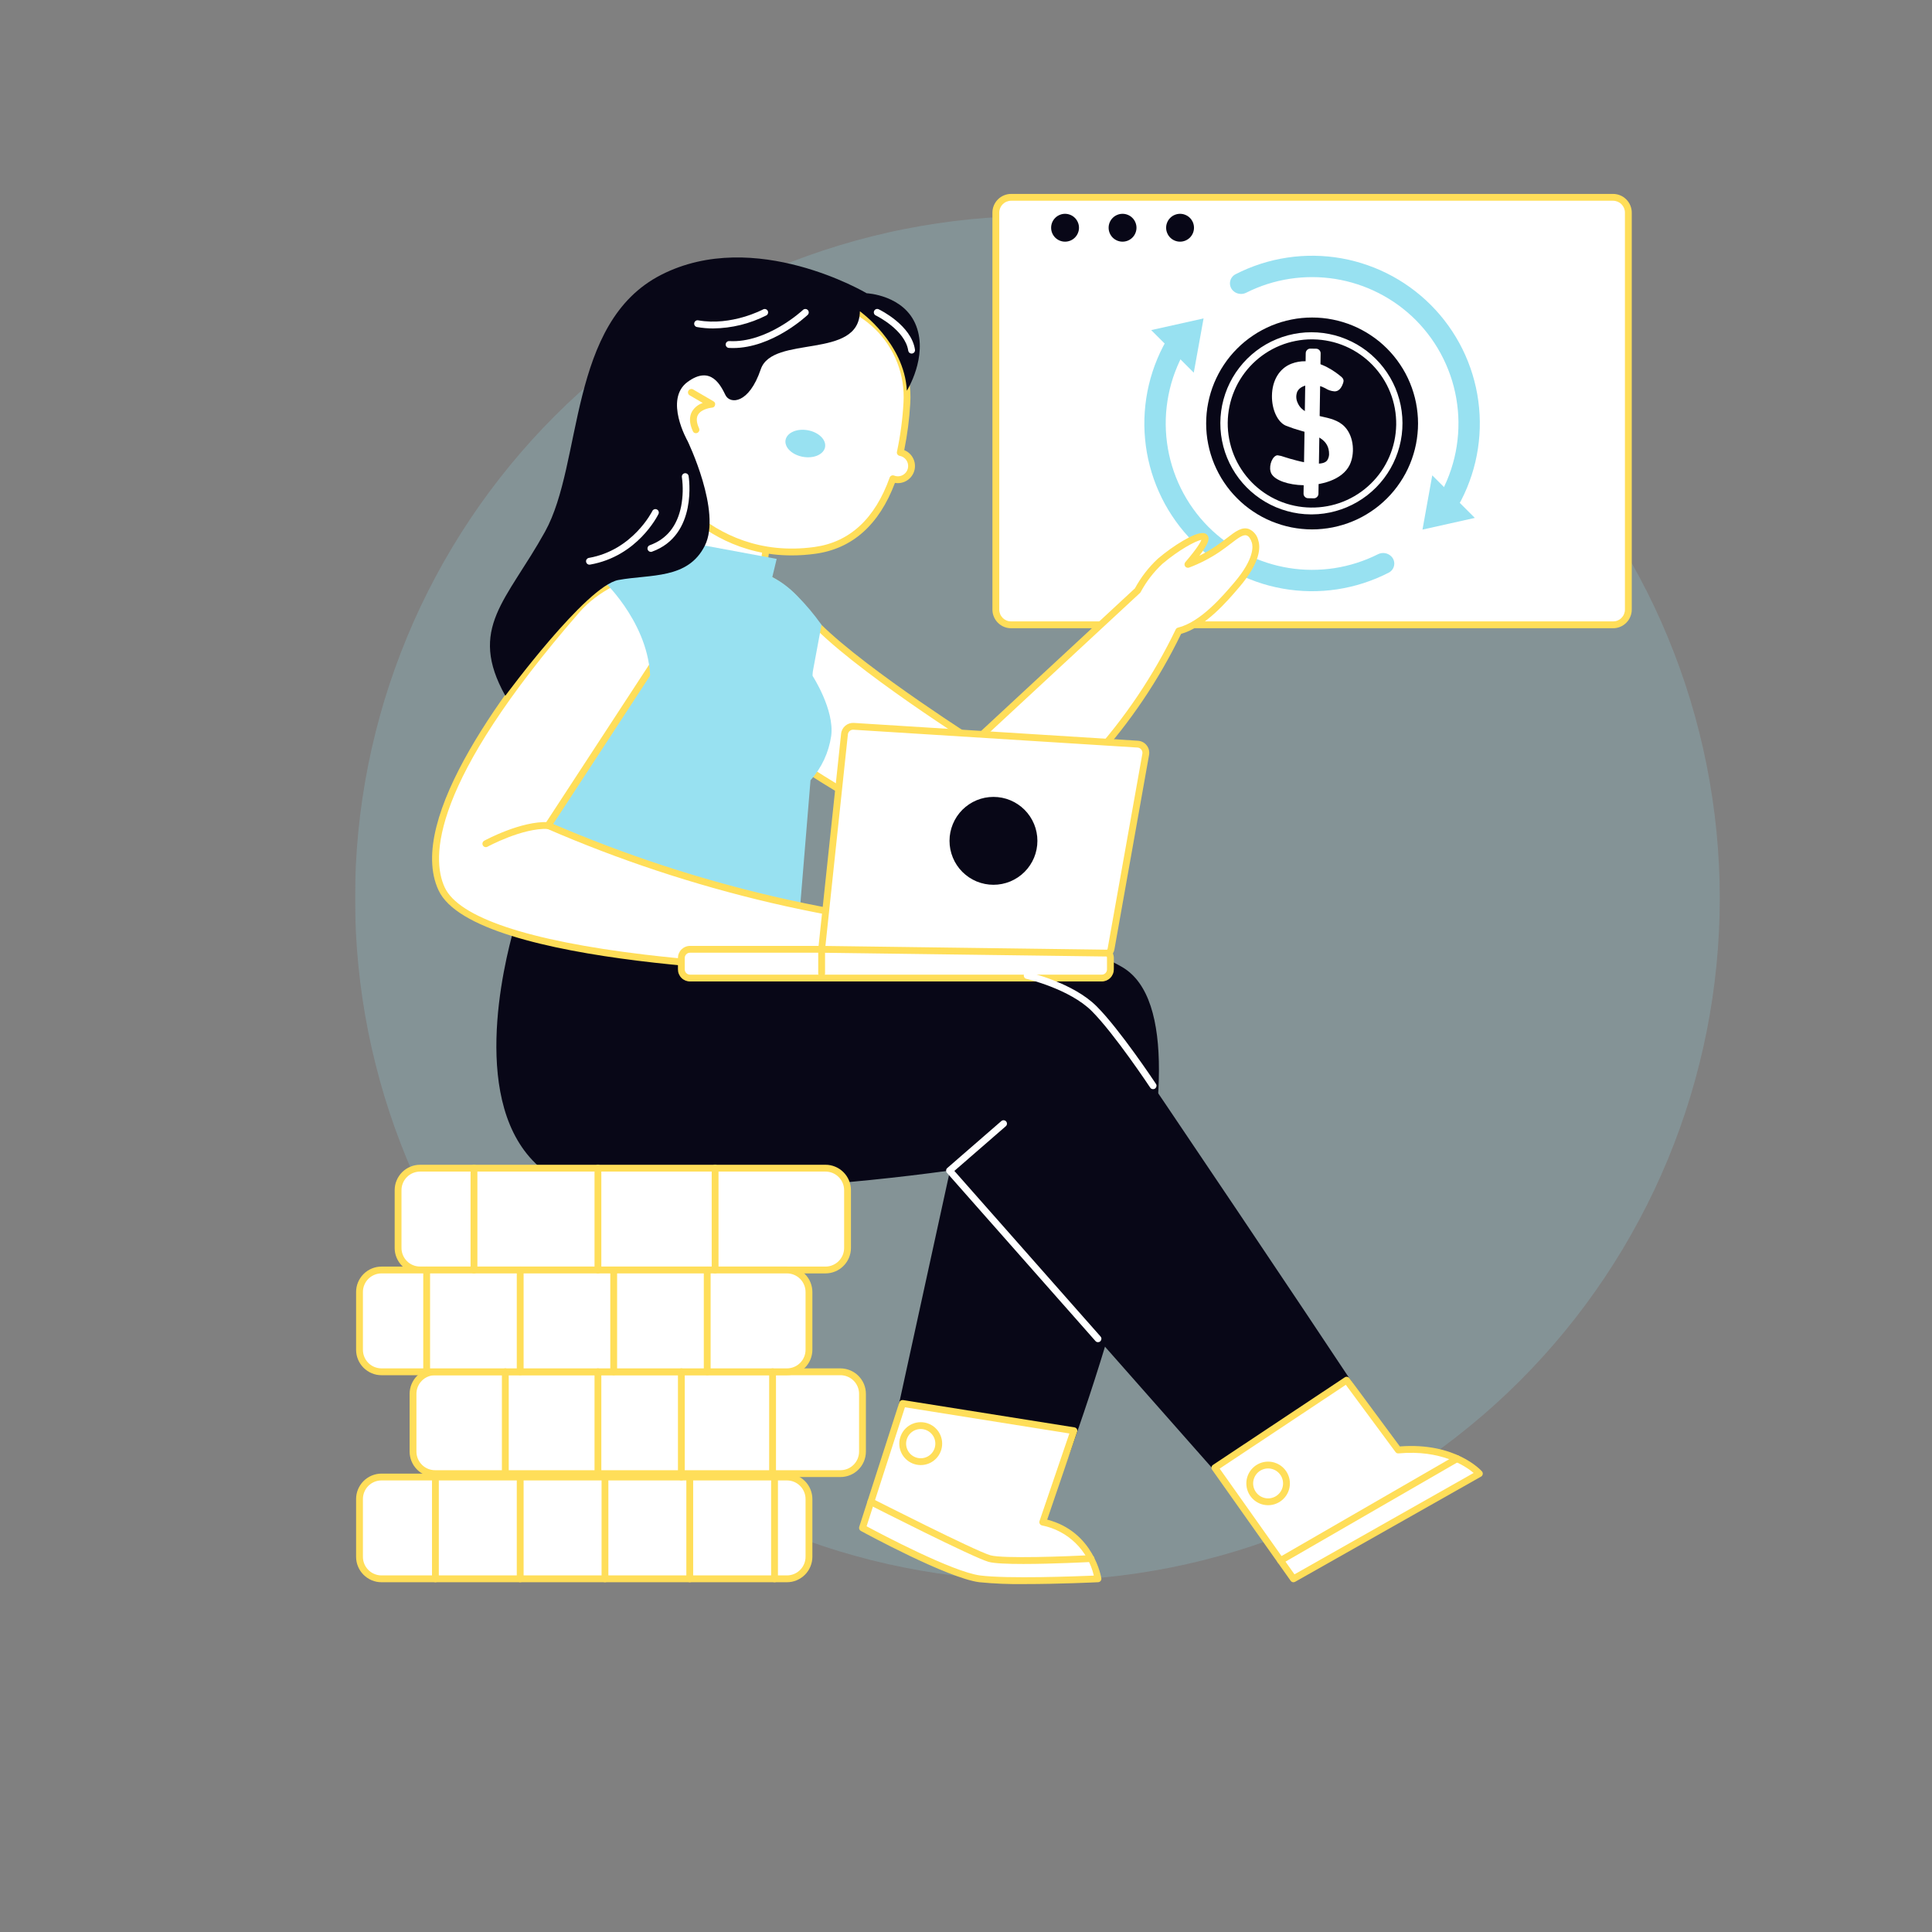 <svg xmlns="http://www.w3.org/2000/svg" xmlns:xlink="http://www.w3.org/1999/xlink" width="420" zoomAndPan="magnify" viewBox="0 0 315 315" height="420" preserveAspectRatio="xMidYMid meet" version="1.0"><rect x="0" y="0" width="315" height="315" fill="#808080" stroke="none"/><defs><filter x="0%" y="0%" width="100%" height="100%" id="3077271b93"><feColorMatrix values="0 0 0 0 1 0 0 0 0 1 0 0 0 0 1 0 0 0 1 0" color-interpolation-filters="sRGB"/></filter><clipPath id="3ff98ac2f7"><path d="M 57.891 34 L 280.641 34 L 280.641 258 L 57.891 258 Z M 57.891 34 " clip-rule="nonzero"/></clipPath><mask id="a5e28c215e"><g filter="url(#3077271b93)"><rect x="-31.5" width="378" fill="#000000" y="-31.5" height="378" fill-opacity="0.2"/></g></mask><clipPath id="e3abc353f4"><path d="M 0.891 1 L 223.559 1 L 223.559 224 L 0.891 224 Z M 0.891 1 " clip-rule="nonzero"/></clipPath><clipPath id="3951f2ca55"><rect x="0" width="224" y="0" height="224"/></clipPath><clipPath id="5549eb7dcb"><path d="M 161 31.5 L 267 31.5 L 267 103 L 161 103 Z M 161 31.5 " clip-rule="nonzero"/></clipPath><clipPath id="faa40f3651"><path d="M 140 228 L 180 228 L 180 258.75 L 140 258.75 Z M 140 228 " clip-rule="nonzero"/></clipPath></defs><g clip-path="url(#3ff98ac2f7)"><g mask="url(#a5e28c215e)"><g transform="matrix(1, 0, 0, 1, 57, 34)"><g clip-path="url(#3951f2ca55)"><g clip-path="url(#e3abc353f4)"><path fill="#98e1f1" d="M 112.141 1.211 C 113.965 1.211 115.781 1.258 117.602 1.348 C 119.418 1.434 121.234 1.57 123.047 1.746 C 124.859 1.926 126.664 2.148 128.465 2.418 C 130.266 2.684 132.062 2.996 133.848 3.352 C 135.633 3.703 137.41 4.105 139.176 4.547 C 140.941 4.988 142.695 5.473 144.438 6.004 C 146.18 6.531 147.906 7.102 149.621 7.715 C 151.336 8.328 153.035 8.984 154.715 9.68 C 156.398 10.379 158.062 11.113 159.707 11.895 C 161.355 12.672 162.98 13.492 164.586 14.348 C 166.191 15.207 167.777 16.105 169.336 17.039 C 170.898 17.977 172.438 18.949 173.949 19.961 C 175.465 20.973 176.953 22.02 178.414 23.105 C 179.879 24.191 181.312 25.309 182.719 26.465 C 184.129 27.621 185.504 28.809 186.855 30.031 C 188.203 31.254 189.523 32.508 190.809 33.797 C 192.098 35.086 193.352 36.402 194.574 37.75 C 195.797 39.102 196.984 40.48 198.141 41.887 C 199.297 43.293 200.418 44.73 201.5 46.191 C 202.586 47.652 203.633 49.141 204.645 50.656 C 205.656 52.168 206.629 53.707 207.566 55.27 C 208.504 56.832 209.398 58.414 210.258 60.02 C 211.117 61.625 211.934 63.25 212.715 64.898 C 213.492 66.543 214.23 68.207 214.926 69.891 C 215.621 71.57 216.277 73.27 216.891 74.984 C 217.504 76.699 218.074 78.426 218.605 80.168 C 219.133 81.91 219.617 83.664 220.059 85.434 C 220.504 87.199 220.902 88.973 221.258 90.762 C 221.613 92.547 221.922 94.34 222.191 96.141 C 222.457 97.941 222.68 99.746 222.859 101.559 C 223.039 103.371 223.172 105.188 223.262 107.004 C 223.352 108.824 223.395 110.645 223.395 112.465 C 223.395 114.285 223.352 116.105 223.262 117.922 C 223.172 119.742 223.039 121.555 222.859 123.367 C 222.68 125.18 222.457 126.988 222.191 128.789 C 221.922 130.59 221.613 132.383 221.258 134.168 C 220.902 135.953 220.504 137.73 220.059 139.496 C 219.617 141.262 219.133 143.016 218.605 144.758 C 218.074 146.5 217.504 148.23 216.891 149.945 C 216.277 151.656 215.621 153.355 214.926 155.039 C 214.23 156.719 213.492 158.383 212.715 160.031 C 211.934 161.676 211.117 163.301 210.258 164.906 C 209.398 166.512 208.504 168.098 207.566 169.66 C 206.629 171.219 205.656 172.758 204.645 174.273 C 203.633 175.785 202.586 177.273 201.5 178.738 C 200.418 180.199 199.297 181.633 198.141 183.043 C 196.984 184.449 195.797 185.828 194.574 187.176 C 193.352 188.523 192.098 189.844 190.809 191.133 C 189.523 192.418 188.203 193.672 186.855 194.895 C 185.504 196.117 184.129 197.309 182.719 198.461 C 181.312 199.617 179.879 200.738 178.414 201.824 C 176.953 202.906 175.465 203.953 173.949 204.965 C 172.438 205.977 170.898 206.953 169.336 207.887 C 167.777 208.824 166.191 209.723 164.586 210.578 C 162.98 211.438 161.355 212.258 159.707 213.035 C 158.062 213.812 156.398 214.551 154.715 215.246 C 153.035 215.945 151.336 216.598 149.621 217.211 C 147.906 217.824 146.18 218.398 144.438 218.926 C 142.695 219.453 140.941 219.938 139.176 220.383 C 137.41 220.824 135.633 221.223 133.848 221.578 C 132.062 221.934 130.266 222.246 128.465 222.512 C 126.664 222.777 124.859 223 123.047 223.18 C 121.234 223.359 119.418 223.492 117.602 223.582 C 115.781 223.672 113.965 223.715 112.141 223.715 C 110.32 223.715 108.504 223.672 106.684 223.582 C 104.863 223.492 103.051 223.359 101.238 223.18 C 99.426 223 97.621 222.777 95.82 222.512 C 94.016 222.246 92.223 221.934 90.438 221.578 C 88.652 221.223 86.875 220.824 85.109 220.383 C 83.344 219.938 81.59 219.453 79.848 218.926 C 78.105 218.398 76.379 217.824 74.664 217.211 C 72.949 216.598 71.25 215.945 69.566 215.246 C 67.887 214.551 66.223 213.812 64.574 213.035 C 62.93 212.258 61.305 211.438 59.699 210.578 C 58.094 209.723 56.508 208.824 54.949 207.887 C 53.387 206.953 51.848 205.977 50.336 204.965 C 48.82 203.953 47.332 202.906 45.871 201.824 C 44.406 200.738 42.973 199.617 41.566 198.461 C 40.156 197.309 38.781 196.117 37.43 194.895 C 36.082 193.672 34.762 192.418 33.477 191.133 C 32.188 189.844 30.934 188.523 29.711 187.176 C 28.488 185.828 27.297 184.449 26.145 183.043 C 24.988 181.633 23.867 180.199 22.785 178.738 C 21.699 177.273 20.652 175.785 19.641 174.273 C 18.629 172.758 17.656 171.219 16.719 169.66 C 15.781 168.098 14.887 166.512 14.027 164.906 C 13.168 163.301 12.352 161.676 11.57 160.031 C 10.793 158.383 10.055 156.719 9.359 155.039 C 8.664 153.355 8.008 151.656 7.395 149.945 C 6.781 148.23 6.211 146.5 5.68 144.758 C 5.152 143.016 4.668 141.262 4.227 139.496 C 3.781 137.73 3.383 135.953 3.027 134.168 C 2.672 132.383 2.363 130.59 2.094 128.789 C 1.828 126.988 1.605 125.18 1.426 123.367 C 1.246 121.555 1.113 119.742 1.023 117.922 C 0.934 116.105 0.891 114.285 0.891 112.465 C 0.891 110.645 0.934 108.824 1.023 107.004 C 1.113 105.188 1.246 103.371 1.426 101.559 C 1.605 99.746 1.828 97.941 2.094 96.141 C 2.363 94.34 2.672 92.547 3.027 90.762 C 3.383 88.973 3.781 87.199 4.227 85.434 C 4.668 83.664 5.152 81.91 5.68 80.168 C 6.211 78.426 6.781 76.699 7.395 74.984 C 8.008 73.27 8.664 71.57 9.359 69.891 C 10.055 68.207 10.793 66.543 11.57 64.898 C 12.352 63.25 13.168 61.625 14.027 60.02 C 14.887 58.414 15.781 56.832 16.719 55.27 C 17.656 53.707 18.629 52.168 19.641 50.656 C 20.652 49.141 21.699 47.652 22.785 46.191 C 23.867 44.73 24.988 43.293 26.145 41.887 C 27.297 40.48 28.488 39.102 29.711 37.75 C 30.934 36.402 32.188 35.086 33.477 33.797 C 34.762 32.508 36.082 31.254 37.43 30.031 C 38.781 28.809 40.156 27.621 41.566 26.465 C 42.973 25.309 44.406 24.191 45.871 23.105 C 47.332 22.02 48.82 20.973 50.336 19.961 C 51.848 18.949 53.387 17.977 54.949 17.039 C 56.508 16.105 58.094 15.207 59.699 14.348 C 61.305 13.488 62.93 12.672 64.574 11.895 C 66.223 11.113 67.887 10.379 69.566 9.68 C 71.25 8.984 72.949 8.328 74.664 7.715 C 76.379 7.102 78.105 6.531 79.848 6.004 C 81.59 5.473 83.344 4.988 85.109 4.547 C 86.875 4.105 88.652 3.703 90.438 3.352 C 92.223 2.996 94.016 2.684 95.82 2.418 C 97.621 2.148 99.426 1.926 101.238 1.746 C 103.051 1.57 104.863 1.434 106.684 1.348 C 108.504 1.258 110.32 1.211 112.141 1.211 Z M 112.141 1.211 " fill-opacity="1" fill-rule="nonzero"/></g></g></g></g></g><path fill="#ffffff" d="M 164.855 32.172 L 263.004 32.172 C 263.332 32.172 263.648 32.238 263.953 32.363 C 264.258 32.488 264.527 32.668 264.762 32.902 C 264.996 33.137 265.176 33.406 265.301 33.711 C 265.426 34.016 265.492 34.332 265.492 34.66 L 265.492 99.387 C 265.492 99.719 265.426 100.035 265.301 100.34 C 265.176 100.645 264.996 100.914 264.762 101.148 C 264.527 101.379 264.258 101.559 263.953 101.688 C 263.648 101.812 263.332 101.875 263.004 101.875 L 164.855 101.875 C 164.523 101.875 164.207 101.812 163.902 101.688 C 163.598 101.559 163.328 101.379 163.094 101.148 C 162.863 100.914 162.684 100.645 162.555 100.34 C 162.43 100.035 162.367 99.719 162.367 99.387 L 162.367 34.66 C 162.367 34.332 162.43 34.016 162.555 33.711 C 162.684 33.406 162.863 33.137 163.094 32.902 C 163.328 32.668 163.598 32.488 163.902 32.363 C 164.207 32.238 164.523 32.172 164.855 32.172 Z M 164.855 32.172 " fill-opacity="1" fill-rule="nonzero"/><g clip-path="url(#5549eb7dcb)"><path fill="#ffde59" d="M 263.004 102.43 L 164.855 102.43 C 164.449 102.43 164.062 102.355 163.691 102.199 C 163.316 102.043 162.988 101.824 162.703 101.539 C 162.418 101.254 162.199 100.926 162.043 100.551 C 161.887 100.18 161.809 99.793 161.809 99.387 L 161.809 34.66 C 161.809 34.258 161.887 33.871 162.043 33.496 C 162.199 33.125 162.418 32.797 162.703 32.512 C 162.988 32.227 163.316 32.004 163.691 31.852 C 164.062 31.695 164.449 31.617 164.855 31.617 L 263.004 31.617 C 263.406 31.617 263.793 31.695 264.168 31.852 C 264.539 32.004 264.867 32.227 265.152 32.512 C 265.438 32.797 265.66 33.125 265.812 33.496 C 265.969 33.871 266.047 34.258 266.047 34.66 L 266.047 99.387 C 266.047 99.789 265.969 100.18 265.812 100.551 C 265.66 100.926 265.441 101.254 265.152 101.539 C 264.867 101.824 264.539 102.043 264.168 102.199 C 263.793 102.355 263.406 102.43 263.004 102.43 Z M 164.855 32.73 C 164.598 32.73 164.352 32.781 164.117 32.879 C 163.879 32.977 163.672 33.117 163.488 33.297 C 163.309 33.477 163.168 33.688 163.07 33.922 C 162.973 34.16 162.922 34.406 162.922 34.66 L 162.922 99.387 C 162.922 99.645 162.973 99.891 163.07 100.125 C 163.168 100.363 163.309 100.57 163.488 100.754 C 163.672 100.934 163.879 101.074 164.117 101.172 C 164.352 101.27 164.598 101.316 164.855 101.316 L 263.004 101.316 C 263.258 101.316 263.504 101.27 263.742 101.172 C 263.977 101.074 264.188 100.934 264.367 100.754 C 264.547 100.57 264.688 100.363 264.785 100.125 C 264.883 99.891 264.934 99.645 264.934 99.387 L 264.934 34.66 C 264.934 34.406 264.883 34.16 264.785 33.922 C 264.688 33.688 264.547 33.477 264.367 33.297 C 264.188 33.117 263.977 32.977 263.742 32.879 C 263.504 32.781 263.258 32.73 263.004 32.73 Z M 164.855 32.73 " fill-opacity="1" fill-rule="nonzero"/></g><path fill="#080717" d="M 175.922 37.133 C 175.922 37.434 175.863 37.723 175.746 38 C 175.633 38.277 175.469 38.523 175.254 38.738 C 175.043 38.949 174.797 39.113 174.52 39.23 C 174.238 39.344 173.949 39.402 173.648 39.402 C 173.348 39.402 173.059 39.344 172.781 39.23 C 172.504 39.113 172.258 38.949 172.043 38.738 C 171.832 38.523 171.668 38.277 171.551 38 C 171.438 37.723 171.379 37.434 171.379 37.133 C 171.379 36.828 171.438 36.539 171.551 36.262 C 171.668 35.984 171.832 35.738 172.043 35.527 C 172.258 35.312 172.504 35.148 172.781 35.035 C 173.059 34.918 173.348 34.859 173.648 34.859 C 173.949 34.859 174.238 34.918 174.52 35.035 C 174.797 35.148 175.043 35.312 175.254 35.527 C 175.469 35.738 175.633 35.984 175.746 36.262 C 175.863 36.539 175.922 36.828 175.922 37.133 Z M 175.922 37.133 " fill-opacity="1" fill-rule="nonzero"/><path fill="#080717" d="M 185.297 37.133 C 185.297 37.434 185.238 37.723 185.121 38 C 185.008 38.277 184.844 38.523 184.629 38.738 C 184.418 38.949 184.172 39.113 183.895 39.23 C 183.617 39.344 183.324 39.402 183.023 39.402 C 182.723 39.402 182.434 39.344 182.156 39.23 C 181.879 39.113 181.633 38.949 181.418 38.738 C 181.207 38.523 181.043 38.277 180.926 38 C 180.812 37.723 180.754 37.434 180.754 37.133 C 180.754 36.828 180.812 36.539 180.926 36.262 C 181.043 35.984 181.207 35.738 181.418 35.527 C 181.633 35.312 181.879 35.148 182.156 35.035 C 182.434 34.918 182.723 34.859 183.023 34.859 C 183.324 34.859 183.617 34.918 183.895 35.035 C 184.172 35.148 184.418 35.312 184.629 35.527 C 184.844 35.738 185.008 35.984 185.121 36.262 C 185.238 36.539 185.297 36.828 185.297 37.133 Z M 185.297 37.133 " fill-opacity="1" fill-rule="nonzero"/><path fill="#080717" d="M 194.672 37.133 C 194.672 37.434 194.613 37.723 194.5 38 C 194.383 38.277 194.219 38.523 194.008 38.738 C 193.793 38.949 193.547 39.113 193.27 39.23 C 192.992 39.344 192.703 39.402 192.402 39.402 C 192.102 39.402 191.809 39.344 191.531 39.23 C 191.254 39.113 191.008 38.949 190.797 38.738 C 190.582 38.523 190.418 38.277 190.305 38 C 190.188 37.723 190.129 37.434 190.129 37.133 C 190.129 36.828 190.188 36.539 190.305 36.262 C 190.418 35.984 190.582 35.738 190.797 35.527 C 191.008 35.312 191.254 35.148 191.531 35.035 C 191.809 34.918 192.102 34.859 192.402 34.859 C 192.703 34.859 192.992 34.918 193.27 35.035 C 193.547 35.148 193.793 35.312 194.008 35.527 C 194.219 35.738 194.383 35.984 194.5 36.262 C 194.613 36.539 194.672 36.828 194.672 37.133 Z M 194.672 37.133 " fill-opacity="1" fill-rule="nonzero"/><path fill="#080717" d="M 231.203 69.043 C 231.203 69.605 231.176 70.172 231.117 70.734 C 231.062 71.297 230.98 71.855 230.871 72.41 C 230.762 72.965 230.621 73.516 230.457 74.055 C 230.293 74.598 230.105 75.129 229.887 75.652 C 229.672 76.176 229.43 76.684 229.164 77.184 C 228.895 77.684 228.605 78.168 228.289 78.637 C 227.977 79.109 227.641 79.562 227.281 80 C 226.922 80.438 226.543 80.855 226.145 81.254 C 225.742 81.656 225.324 82.035 224.887 82.395 C 224.449 82.754 223.996 83.09 223.523 83.402 C 223.055 83.719 222.57 84.008 222.07 84.277 C 221.574 84.543 221.062 84.785 220.539 85 C 220.016 85.215 219.484 85.406 218.941 85.57 C 218.402 85.734 217.852 85.871 217.297 85.984 C 216.742 86.094 216.184 86.176 215.621 86.23 C 215.059 86.289 214.496 86.316 213.93 86.316 C 213.363 86.316 212.797 86.289 212.234 86.23 C 211.672 86.176 211.113 86.094 210.559 85.984 C 210.004 85.871 209.457 85.734 208.914 85.57 C 208.371 85.406 207.84 85.215 207.316 85 C 206.797 84.785 206.285 84.543 205.785 84.277 C 205.285 84.008 204.801 83.719 204.332 83.402 C 203.863 83.09 203.406 82.754 202.969 82.395 C 202.531 82.035 202.113 81.656 201.715 81.254 C 201.312 80.855 200.934 80.438 200.574 80 C 200.219 79.562 199.879 79.109 199.566 78.637 C 199.25 78.168 198.961 77.684 198.695 77.184 C 198.43 76.684 198.188 76.176 197.969 75.652 C 197.754 75.129 197.562 74.598 197.398 74.055 C 197.234 73.516 197.098 72.965 196.988 72.41 C 196.875 71.855 196.793 71.297 196.738 70.734 C 196.684 70.172 196.656 69.605 196.656 69.043 C 196.656 68.477 196.684 67.91 196.738 67.348 C 196.793 66.785 196.875 66.227 196.988 65.672 C 197.098 65.117 197.234 64.57 197.398 64.027 C 197.562 63.484 197.754 62.953 197.969 62.43 C 198.188 61.91 198.43 61.398 198.695 60.898 C 198.961 60.398 199.25 59.914 199.566 59.445 C 199.879 58.973 200.219 58.52 200.574 58.082 C 200.934 57.645 201.312 57.227 201.715 56.828 C 202.113 56.426 202.531 56.047 202.969 55.688 C 203.406 55.328 203.863 54.992 204.332 54.68 C 204.801 54.363 205.285 54.074 205.785 53.809 C 206.285 53.539 206.797 53.301 207.316 53.082 C 207.84 52.867 208.371 52.676 208.914 52.512 C 209.457 52.348 210.004 52.211 210.559 52.102 C 211.113 51.988 211.672 51.906 212.234 51.852 C 212.797 51.797 213.363 51.77 213.93 51.77 C 214.496 51.77 215.059 51.797 215.621 51.852 C 216.184 51.906 216.742 51.988 217.297 52.102 C 217.852 52.211 218.402 52.348 218.941 52.512 C 219.484 52.676 220.016 52.867 220.539 53.082 C 221.062 53.301 221.574 53.539 222.07 53.809 C 222.57 54.074 223.055 54.363 223.523 54.68 C 223.996 54.992 224.449 55.328 224.887 55.688 C 225.324 56.047 225.742 56.426 226.145 56.828 C 226.543 57.227 226.922 57.645 227.281 58.082 C 227.641 58.52 227.977 58.973 228.289 59.445 C 228.605 59.914 228.895 60.398 229.164 60.898 C 229.43 61.398 229.672 61.91 229.887 62.43 C 230.105 62.953 230.293 63.484 230.457 64.027 C 230.621 64.57 230.762 65.117 230.871 65.672 C 230.98 66.227 231.062 66.785 231.117 67.348 C 231.176 67.91 231.203 68.477 231.203 69.043 Z M 231.203 69.043 " fill-opacity="1" fill-rule="nonzero"/><path fill="#ffffff" d="M 212.594 79.117 C 210.039 79.078 207.859 78.297 207.289 77.219 C 206.793 76.273 207.277 74.707 207.996 74.316 C 208.094 74.258 208.199 74.23 208.312 74.234 C 208.691 74.281 209.059 74.375 209.418 74.512 C 209.895 74.664 210.547 74.871 211.43 75.09 C 212.477 75.375 213.543 75.543 214.629 75.598 C 215.559 75.613 216.141 75.426 216.41 75.027 C 216.586 74.742 216.68 74.434 216.699 74.102 C 216.738 71.582 214.531 70.938 212.188 70.254 C 211.332 70.02 210.492 69.738 209.664 69.41 C 208.309 68.844 207.352 66.789 207.383 64.527 C 207.414 62.008 208.605 60.055 210.555 59.301 C 211.289 59.02 212.051 58.883 212.836 58.898 C 215.461 58.938 217.742 60.617 218.75 61.484 C 219.043 61.742 219.125 62.059 219 62.426 C 218.543 63.816 217.82 63.809 217.555 63.805 L 217.551 63.805 C 217.027 63.762 216.547 63.602 216.109 63.32 C 215.422 62.941 214.688 62.75 213.906 62.738 C 212.77 62.719 211.875 63.133 211.516 63.844 C 211.273 64.469 211.297 65.082 211.578 65.691 C 212.234 67.199 213.773 67.535 215.402 67.891 C 216.805 68.199 218.254 68.516 219.27 69.602 C 220.828 71.27 220.887 74.129 220.047 75.82 C 218.812 78.32 215.258 79.16 212.594 79.117 Z M 212.594 79.117 " fill-opacity="1" fill-rule="nonzero"/><path fill="#ffffff" d="M 213.656 56.84 L 214.582 56.855 C 214.789 56.855 214.965 56.934 215.109 57.082 C 215.254 57.23 215.324 57.41 215.32 57.617 L 214.965 80.504 C 214.961 80.711 214.883 80.887 214.734 81.031 C 214.586 81.176 214.41 81.25 214.199 81.246 L 213.273 81.23 C 213.066 81.227 212.891 81.152 212.746 81.004 C 212.602 80.852 212.531 80.676 212.535 80.469 L 212.891 57.578 C 212.895 57.371 212.973 57.195 213.121 57.051 C 213.27 56.906 213.449 56.836 213.656 56.84 Z M 213.656 56.84 " fill-opacity="1" fill-rule="nonzero"/><path fill="#ffffff" d="M 213.934 83.867 C 213.855 83.867 213.777 83.867 213.695 83.867 C 213.051 83.863 212.406 83.816 211.766 83.727 C 211.125 83.637 210.492 83.504 209.867 83.332 C 209.242 83.16 208.633 82.949 208.039 82.699 C 207.441 82.445 206.863 82.156 206.305 81.828 C 205.746 81.5 205.215 81.141 204.703 80.742 C 204.191 80.344 203.707 79.914 203.254 79.457 C 202.797 78.996 202.375 78.508 201.984 77.992 C 201.594 77.477 201.238 76.938 200.918 76.375 C 200.598 75.812 200.312 75.23 200.07 74.633 C 199.824 74.035 199.621 73.422 199.457 72.797 C 199.293 72.168 199.168 71.535 199.086 70.895 C 199.004 70.25 198.965 69.605 198.969 68.961 C 198.969 68.312 199.016 67.668 199.102 67.027 C 199.188 66.387 199.316 65.754 199.488 65.129 C 199.656 64.504 199.867 63.895 200.113 63.297 C 200.363 62.699 200.652 62.121 200.977 61.559 C 201.301 61 201.66 60.465 202.059 59.953 C 202.453 59.441 202.879 58.957 203.336 58.5 C 203.797 58.043 204.281 57.617 204.797 57.223 C 205.312 56.832 205.848 56.473 206.41 56.148 C 206.969 55.828 207.551 55.543 208.148 55.297 C 208.746 55.047 209.359 54.84 209.984 54.672 C 210.609 54.508 211.242 54.383 211.883 54.297 C 212.523 54.211 213.168 54.172 213.816 54.172 C 214.465 54.172 215.109 54.211 215.75 54.297 C 216.391 54.383 217.023 54.508 217.648 54.672 C 218.273 54.84 218.887 55.047 219.484 55.297 C 220.082 55.543 220.664 55.828 221.223 56.148 C 221.785 56.473 222.32 56.832 222.836 57.223 C 223.352 57.617 223.836 58.043 224.293 58.5 C 224.754 58.957 225.18 59.441 225.574 59.953 C 225.969 60.465 226.332 61 226.656 61.559 C 226.98 62.121 227.27 62.699 227.52 63.297 C 227.766 63.895 227.977 64.504 228.145 65.129 C 228.316 65.754 228.445 66.387 228.531 67.027 C 228.617 67.668 228.664 68.312 228.664 68.961 C 228.668 69.605 228.629 70.25 228.547 70.895 C 228.465 71.535 228.34 72.168 228.176 72.797 C 228.012 73.422 227.809 74.035 227.562 74.633 C 227.32 75.23 227.035 75.812 226.715 76.375 C 226.395 76.938 226.039 77.477 225.648 77.992 C 225.258 78.508 224.832 78.996 224.379 79.457 C 223.926 79.914 223.441 80.344 222.93 80.742 C 222.418 81.141 221.883 81.5 221.328 81.828 C 220.77 82.156 220.191 82.445 219.594 82.699 C 219 82.949 218.387 83.16 217.766 83.332 C 217.141 83.504 216.508 83.637 215.867 83.727 C 215.227 83.816 214.582 83.863 213.934 83.867 Z M 213.926 55.328 C 213.027 55.324 212.137 55.41 211.258 55.582 C 210.375 55.754 209.52 56.008 208.688 56.348 C 207.859 56.688 207.07 57.105 206.32 57.602 C 205.57 58.098 204.879 58.66 204.238 59.293 C 203.602 59.922 203.031 60.609 202.527 61.355 C 202.023 62.098 201.598 62.883 201.25 63.711 C 200.898 64.539 200.637 65.391 200.453 66.27 C 200.273 67.148 200.18 68.039 200.172 68.934 C 200.164 69.832 200.246 70.723 200.414 71.605 C 200.582 72.484 200.832 73.344 201.168 74.176 C 201.504 75.008 201.918 75.801 202.41 76.551 C 202.902 77.301 203.461 78 204.09 78.641 C 204.719 79.281 205.402 79.855 206.145 80.363 C 206.887 80.867 207.668 81.297 208.496 81.652 C 209.32 82.004 210.172 82.273 211.051 82.457 C 211.93 82.645 212.816 82.742 213.715 82.754 C 214.613 82.766 215.508 82.695 216.395 82.531 C 217.281 82.371 218.141 82.125 218.977 81.793 C 219.816 81.461 220.613 81.051 221.367 80.562 C 222.125 80.074 222.828 79.516 223.473 78.887 C 224.121 78.262 224.699 77.578 225.211 76.836 C 225.723 76.098 226.156 75.312 226.516 74.484 C 226.871 73.66 227.145 72.805 227.336 71.926 C 227.523 71.047 227.625 70.156 227.641 69.254 C 227.652 68.355 227.578 67.461 227.418 66.578 C 227.254 65.691 227.008 64.832 226.676 63.996 C 226.344 63.16 225.934 62.363 225.441 61.605 C 224.953 60.852 224.398 60.148 223.77 59.504 C 223.145 58.855 222.461 58.277 221.719 57.766 C 220.98 57.254 220.199 56.82 219.371 56.461 C 218.547 56.105 217.691 55.828 216.812 55.641 C 215.934 55.449 215.043 55.348 214.145 55.332 C 214.07 55.328 213.996 55.328 213.926 55.328 Z M 213.926 55.328 " fill-opacity="1" fill-rule="nonzero"/><path fill="#98e1f1" d="M 230.812 52.16 C 231.734 53.086 232.57 54.078 233.332 55.137 C 234.09 56.199 234.758 57.312 235.332 58.484 C 235.91 59.652 236.387 60.863 236.766 62.109 C 237.141 63.359 237.418 64.629 237.586 65.922 C 237.758 67.215 237.824 68.512 237.781 69.816 C 237.738 71.121 237.59 72.41 237.34 73.691 C 237.086 74.969 236.73 76.219 236.273 77.441 C 235.816 78.664 235.262 79.84 234.613 80.969 L 237.141 83.5 C 237.926 82.238 238.605 80.922 239.176 79.551 C 239.746 78.176 240.203 76.77 240.547 75.32 C 240.887 73.875 241.109 72.41 241.211 70.93 C 241.312 69.445 241.297 67.965 241.156 66.484 C 241.02 65.008 240.762 63.547 240.383 62.109 C 240.008 60.672 239.516 59.277 238.914 57.918 C 238.309 56.559 237.598 55.262 236.781 54.02 C 235.965 52.777 235.055 51.609 234.047 50.516 C 233.039 49.422 231.949 48.418 230.781 47.504 C 229.609 46.59 228.375 45.773 227.07 45.059 C 225.766 44.344 224.414 43.742 223.012 43.25 C 221.609 42.754 220.18 42.379 218.715 42.117 C 217.254 41.859 215.777 41.719 214.293 41.699 C 212.805 41.68 211.328 41.781 209.859 42.004 C 208.391 42.223 206.945 42.562 205.531 43.02 C 204.117 43.477 202.75 44.043 201.43 44.723 C 201.195 44.848 201 45.016 200.844 45.234 C 200.691 45.449 200.594 45.691 200.555 45.953 C 200.516 46.215 200.539 46.473 200.621 46.727 C 200.703 46.977 200.84 47.195 201.027 47.383 C 201.312 47.668 201.656 47.84 202.055 47.902 C 202.453 47.965 202.832 47.906 203.191 47.723 C 204.305 47.164 205.457 46.691 206.645 46.312 C 207.832 45.934 209.043 45.648 210.277 45.457 C 211.512 45.27 212.75 45.176 214 45.18 C 215.246 45.184 216.484 45.285 217.719 45.48 C 218.949 45.68 220.16 45.973 221.344 46.359 C 222.531 46.746 223.68 47.223 224.789 47.789 C 225.902 48.355 226.961 49.008 227.973 49.738 C 228.98 50.473 229.93 51.281 230.812 52.16 Z M 230.812 52.16 " fill-opacity="1" fill-rule="nonzero"/><path fill="#98e1f1" d="M 233.52 77.504 L 231.926 86.348 L 240.461 84.441 Z M 233.52 77.504 " fill-opacity="1" fill-rule="nonzero"/><path fill="#98e1f1" d="M 197.047 85.926 C 196.125 85.004 195.285 84.012 194.527 82.949 C 193.766 81.887 193.102 80.773 192.523 79.602 C 191.949 78.434 191.473 77.223 191.094 75.977 C 190.715 74.727 190.441 73.457 190.27 72.164 C 190.098 70.871 190.035 69.574 190.074 68.27 C 190.117 66.965 190.266 65.676 190.52 64.395 C 190.77 63.117 191.125 61.867 191.586 60.645 C 192.043 59.426 192.594 58.25 193.246 57.117 L 190.715 54.586 C 189.93 55.848 189.25 57.168 188.68 58.539 C 188.109 59.91 187.652 61.32 187.309 62.766 C 186.969 64.215 186.746 65.68 186.645 67.16 C 186.539 68.645 186.559 70.125 186.699 71.605 C 186.836 73.086 187.094 74.543 187.473 75.984 C 187.848 77.422 188.34 78.82 188.945 80.176 C 189.547 81.535 190.258 82.836 191.078 84.074 C 191.895 85.316 192.805 86.484 193.812 87.578 C 194.82 88.672 195.91 89.676 197.082 90.59 C 198.25 91.508 199.488 92.32 200.793 93.035 C 202.098 93.75 203.449 94.352 204.852 94.844 C 206.254 95.34 207.688 95.715 209.152 95.973 C 210.613 96.234 212.09 96.371 213.578 96.391 C 215.062 96.41 216.539 96.309 218.012 96.086 C 219.48 95.863 220.922 95.523 222.336 95.066 C 223.75 94.609 225.117 94.039 226.441 93.359 C 226.676 93.234 226.867 93.066 227.02 92.852 C 227.176 92.637 227.27 92.398 227.309 92.137 C 227.352 91.875 227.328 91.621 227.246 91.367 C 227.16 91.117 227.027 90.898 226.84 90.715 C 226.551 90.426 226.207 90.25 225.805 90.188 C 225.402 90.125 225.02 90.188 224.656 90.371 C 223.543 90.93 222.391 91.398 221.203 91.777 C 220.016 92.156 218.805 92.441 217.57 92.633 C 216.34 92.82 215.098 92.914 213.852 92.91 C 212.605 92.906 211.363 92.805 210.133 92.605 C 208.902 92.406 207.695 92.113 206.508 91.727 C 205.324 91.34 204.176 90.863 203.062 90.297 C 201.953 89.73 200.891 89.078 199.883 88.348 C 198.875 87.613 197.93 86.805 197.047 85.926 Z M 197.047 85.926 " fill-opacity="1" fill-rule="nonzero"/><path fill="#98e1f1" d="M 194.637 60.762 L 196.234 51.918 L 187.695 53.82 Z M 194.637 60.762 " fill-opacity="1" fill-rule="nonzero"/><path fill="#080717" d="M 145.203 235.188 L 156.684 182.637 L 112.336 172.742 L 112.336 149.707 L 112.863 149.684 C 112.914 149.684 117.75 149.484 124.844 149.484 C 141.32 149.484 170.785 150.551 182.973 157.68 C 200.441 167.898 174.23 237.5 173.105 240.461 L 172.938 240.898 Z M 145.203 235.188 " fill-opacity="1" fill-rule="nonzero"/><path fill="#ffffff" d="M 147.156 228.824 L 140.625 249.117 C 140.625 249.117 154.586 256.746 159.727 257.418 C 164.871 258.09 179.016 257.418 179.016 257.418 C 179.016 257.418 177.914 249.82 170.016 248.168 L 175.098 233.273 Z M 147.156 228.824 " fill-opacity="1" fill-rule="nonzero"/><g clip-path="url(#faa40f3651)"><path fill="#ffde59" d="M 167.047 258.273 C 164.578 258.312 162.113 258.211 159.656 257.969 C 154.469 257.293 140.93 249.918 140.355 249.605 C 140.238 249.543 140.152 249.445 140.105 249.324 C 140.055 249.199 140.051 249.074 140.09 248.945 L 146.625 228.652 C 146.668 228.52 146.746 228.422 146.863 228.348 C 146.98 228.277 147.109 228.254 147.242 228.273 L 175.18 232.723 C 175.352 232.75 175.48 232.84 175.57 232.984 C 175.66 233.133 175.676 233.289 175.621 233.453 L 170.738 247.766 C 178.375 249.734 179.555 257.258 179.566 257.332 C 179.59 257.496 179.547 257.641 179.445 257.766 C 179.34 257.895 179.207 257.961 179.043 257.969 C 178.66 257.992 172.605 258.273 167.047 258.273 Z M 141.293 248.848 C 143.617 250.098 155.301 256.277 159.801 256.867 C 164.211 257.441 175.512 257.012 178.34 256.891 C 178.105 255.875 177.73 254.914 177.219 254.008 C 176.707 253.098 176.074 252.285 175.328 251.559 C 174.578 250.832 173.742 250.227 172.82 249.746 C 171.898 249.262 170.926 248.918 169.902 248.715 C 169.738 248.68 169.617 248.59 169.531 248.445 C 169.449 248.301 169.438 248.148 169.488 247.992 L 174.355 233.719 L 147.543 229.449 Z M 141.293 248.848 " fill-opacity="1" fill-rule="nonzero"/></g><path fill="#ffffff" d="M 204.633 88.297 C 204.543 88.02 204.238 87.07 203.461 86.781 C 202.242 86.332 200.922 87.902 198.5 89.539 C 196.988 90.551 195.383 91.379 193.68 92.016 C 196.328 88.914 196.672 87.895 196.41 87.586 C 195.852 86.918 192.078 89.02 189.156 91.508 C 187.668 92.895 186.445 94.484 185.484 96.277 L 158.863 120.953 C 158.863 120.953 135.82 106.348 131.086 99.461 C 126.348 92.57 116.441 91.516 116.441 91.516 C 115.645 95.555 115.496 99.621 115.992 103.707 C 116.559 108.578 118.07 113.133 120.531 117.371 C 125.457 121.332 130.625 124.945 136.039 128.211 C 147.309 134.996 152.945 138.391 159.438 137.395 C 166.688 136.281 171.637 130.859 178.242 123.617 C 183.875 117.363 188.523 110.449 192.188 102.871 C 196.055 101.922 199.715 97.617 201.668 95.324 C 205.379 90.969 204.781 88.758 204.633 88.297 Z M 204.633 88.297 " fill-opacity="1" fill-rule="nonzero"/><path fill="#ffde59" d="M 157.211 138.125 C 151.422 138.125 145.797 134.734 135.754 128.688 C 130.32 125.41 125.133 121.781 120.188 117.805 C 120.133 117.762 120.09 117.711 120.059 117.652 C 117.559 113.348 116.02 108.719 115.441 103.773 C 114.934 99.629 115.082 95.504 115.895 91.406 C 115.926 91.266 115.996 91.156 116.113 91.07 C 116.23 90.984 116.359 90.949 116.5 90.965 C 116.914 91.008 126.715 92.125 131.543 99.145 C 135.84 105.395 155.855 118.363 158.801 120.254 L 185.039 95.93 C 186.027 94.109 187.277 92.492 188.793 91.082 C 191.254 88.984 194.773 86.789 196.168 86.91 C 196.438 86.922 196.66 87.027 196.836 87.23 C 197.258 87.73 197.156 88.504 195.551 90.602 C 196.465 90.156 197.344 89.648 198.188 89.078 C 198.871 88.617 199.473 88.156 200.004 87.75 C 201.449 86.637 202.496 85.836 203.652 86.262 C 204.035 86.438 204.359 86.688 204.625 87.016 C 204.891 87.348 205.07 87.715 205.16 88.129 C 205.504 89.203 205.562 91.609 202.094 95.684 C 200.133 97.988 196.52 102.234 192.574 103.348 C 188.914 110.887 184.273 117.77 178.656 123.992 C 172.125 131.152 166.965 136.805 159.52 137.945 C 158.754 138.062 157.984 138.125 157.211 138.125 Z M 120.965 117 C 125.848 120.922 130.969 124.5 136.328 127.734 C 147.469 134.441 153.062 137.812 159.355 136.844 C 166.414 135.762 171.207 130.512 177.836 123.242 C 183.438 117.031 188.059 110.16 191.691 102.629 C 191.77 102.473 191.891 102.375 192.059 102.332 C 195.75 101.422 199.328 97.219 201.25 94.961 C 204.574 91.055 204.277 89.004 204.105 88.469 C 203.898 87.824 203.617 87.434 203.27 87.305 C 202.695 87.09 201.852 87.734 200.684 88.629 C 200.141 89.047 199.527 89.52 198.812 90 C 197.266 91.035 195.621 91.883 193.879 92.539 C 193.758 92.582 193.641 92.586 193.52 92.551 C 193.395 92.512 193.297 92.441 193.227 92.34 C 193.152 92.234 193.117 92.117 193.125 91.992 C 193.133 91.863 193.176 91.754 193.258 91.656 C 195.215 89.363 195.742 88.402 195.883 88.023 C 194.945 88.168 192.129 89.711 189.52 91.934 C 188.082 93.277 186.898 94.816 185.969 96.551 C 185.941 96.602 185.906 96.645 185.863 96.684 L 159.246 121.359 C 159.152 121.445 159.043 121.492 158.918 121.504 C 158.793 121.516 158.676 121.488 158.57 121.422 C 157.621 120.824 135.375 106.676 130.629 99.773 C 126.695 94.055 118.941 92.465 116.891 92.141 C 116.188 95.953 116.074 99.785 116.547 103.637 C 117.102 108.395 118.574 112.852 120.965 117 Z M 120.965 117 " fill-opacity="1" fill-rule="nonzero"/><path fill="#ffffff" d="M 146.988 66.445 C 146.988 67.152 146.953 67.859 146.883 68.566 C 146.816 69.273 146.711 69.973 146.574 70.668 C 146.434 71.363 146.262 72.051 146.055 72.727 C 145.852 73.406 145.613 74.074 145.34 74.727 C 145.07 75.383 144.766 76.023 144.434 76.648 C 144.098 77.273 143.734 77.883 143.34 78.469 C 142.945 79.059 142.523 79.629 142.074 80.176 C 141.625 80.723 141.148 81.25 140.648 81.75 C 140.148 82.25 139.621 82.727 139.074 83.176 C 138.527 83.625 137.957 84.047 137.367 84.441 C 136.777 84.836 136.172 85.199 135.547 85.535 C 134.922 85.867 134.281 86.172 133.625 86.441 C 132.973 86.715 132.305 86.953 131.625 87.156 C 130.949 87.363 130.262 87.535 129.566 87.676 C 128.871 87.812 128.172 87.918 127.465 87.984 C 126.758 88.055 126.051 88.09 125.344 88.09 C 124.633 88.09 123.926 88.055 123.223 87.984 C 122.516 87.918 121.816 87.812 121.121 87.676 C 120.426 87.535 119.738 87.363 119.059 87.156 C 118.383 86.953 117.715 86.715 117.059 86.441 C 116.406 86.172 115.766 85.867 115.141 85.535 C 114.516 85.199 113.906 84.836 113.316 84.441 C 112.727 84.047 112.16 83.625 111.613 83.176 C 111.062 82.727 110.539 82.25 110.039 81.75 C 109.535 81.25 109.062 80.723 108.609 80.176 C 108.16 79.629 107.738 79.059 107.348 78.469 C 106.953 77.883 106.59 77.273 106.254 76.648 C 105.918 76.023 105.617 75.383 105.344 74.727 C 105.074 74.074 104.836 73.406 104.629 72.727 C 104.426 72.051 104.254 71.363 104.113 70.668 C 103.977 69.973 103.871 69.273 103.801 68.566 C 103.734 67.859 103.699 67.152 103.699 66.445 C 103.699 65.734 103.734 65.027 103.801 64.324 C 103.871 63.617 103.977 62.918 104.113 62.223 C 104.254 61.527 104.426 60.84 104.629 60.16 C 104.836 59.484 105.074 58.816 105.344 58.16 C 105.617 57.508 105.918 56.867 106.254 56.242 C 106.59 55.617 106.953 55.008 107.348 54.418 C 107.738 53.828 108.16 53.262 108.609 52.715 C 109.062 52.164 109.535 51.641 110.039 51.141 C 110.539 50.637 111.062 50.164 111.613 49.715 C 112.16 49.262 112.727 48.84 113.316 48.449 C 113.906 48.055 114.516 47.691 115.141 47.355 C 115.766 47.02 116.406 46.719 117.059 46.449 C 117.715 46.176 118.383 45.938 119.059 45.73 C 119.738 45.527 120.426 45.355 121.121 45.215 C 121.816 45.078 122.516 44.973 123.223 44.902 C 123.926 44.836 124.633 44.801 125.344 44.801 C 126.051 44.801 126.758 44.836 127.465 44.902 C 128.172 44.973 128.871 45.078 129.566 45.215 C 130.262 45.355 130.949 45.527 131.625 45.73 C 132.305 45.938 132.973 46.176 133.625 46.449 C 134.281 46.719 134.922 47.02 135.547 47.355 C 136.172 47.691 136.777 48.055 137.367 48.449 C 137.957 48.84 138.527 49.262 139.074 49.715 C 139.621 50.164 140.148 50.637 140.648 51.141 C 141.148 51.641 141.625 52.164 142.074 52.715 C 142.523 53.262 142.945 53.828 143.34 54.418 C 143.734 55.008 144.098 55.617 144.434 56.242 C 144.766 56.867 145.07 57.508 145.34 58.16 C 145.613 58.816 145.852 59.484 146.055 60.16 C 146.262 60.84 146.434 61.527 146.574 62.223 C 146.711 62.918 146.816 63.617 146.883 64.324 C 146.953 65.027 146.988 65.734 146.988 66.445 Z M 146.988 66.445 " fill-opacity="1" fill-rule="nonzero"/><path fill="#ffde59" d="M 125.34 88.648 C 124.855 88.645 124.371 88.625 123.891 88.59 C 123.406 88.555 122.926 88.504 122.449 88.441 C 121.969 88.375 121.492 88.293 121.02 88.195 C 120.547 88.098 120.074 87.984 119.609 87.859 C 119.145 87.73 118.68 87.586 118.223 87.43 C 117.766 87.27 117.316 87.098 116.871 86.91 C 116.426 86.723 115.984 86.52 115.555 86.305 C 115.121 86.09 114.695 85.859 114.277 85.613 C 113.859 85.371 113.453 85.113 113.051 84.844 C 112.648 84.57 112.258 84.289 111.875 83.992 C 111.496 83.695 111.121 83.387 110.762 83.066 C 110.398 82.746 110.047 82.414 109.707 82.07 C 109.367 81.727 109.039 81.375 108.719 81.008 C 108.402 80.645 108.098 80.27 107.805 79.883 C 107.512 79.5 107.234 79.105 106.965 78.703 C 106.699 78.297 106.445 77.887 106.207 77.465 C 105.965 77.047 105.738 76.621 105.527 76.184 C 105.316 75.75 105.117 75.309 104.934 74.863 C 104.75 74.414 104.582 73.961 104.43 73.504 C 104.277 73.047 104.137 72.582 104.012 72.113 C 103.891 71.648 103.781 71.176 103.688 70.703 C 103.598 70.227 103.52 69.75 103.457 69.27 C 103.398 68.789 103.352 68.309 103.32 67.828 C 103.289 67.344 103.277 66.859 103.277 66.379 C 103.281 65.895 103.297 65.41 103.328 64.93 C 103.363 64.445 103.41 63.965 103.477 63.484 C 103.539 63.008 103.621 62.531 103.715 62.055 C 103.812 61.582 103.922 61.113 104.051 60.645 C 104.176 60.18 104.316 59.715 104.473 59.258 C 104.629 58.801 104.801 58.348 104.988 57.902 C 105.176 57.457 105.375 57.016 105.59 56.582 C 105.805 56.152 106.031 55.727 106.277 55.309 C 106.52 54.887 106.773 54.48 107.043 54.078 C 107.312 53.676 107.594 53.285 107.891 52.898 C 108.184 52.516 108.492 52.145 108.812 51.781 C 109.133 51.418 109.461 51.066 109.805 50.723 C 110.148 50.383 110.5 50.055 110.863 49.734 C 111.23 49.418 111.602 49.109 111.988 48.816 C 112.371 48.523 112.766 48.242 113.168 47.973 C 113.57 47.707 113.98 47.449 114.398 47.211 C 114.816 46.969 115.242 46.742 115.676 46.527 C 116.113 46.312 116.551 46.113 117 45.93 C 117.445 45.746 117.898 45.574 118.355 45.422 C 118.812 45.266 119.277 45.125 119.742 45 C 120.211 44.875 120.68 44.766 121.156 44.672 C 121.629 44.578 122.105 44.5 122.586 44.438 C 123.066 44.371 123.547 44.324 124.027 44.293 C 124.512 44.262 124.996 44.246 125.477 44.246 C 125.961 44.246 126.445 44.262 126.926 44.293 C 127.41 44.324 127.891 44.371 128.371 44.438 C 128.852 44.5 129.328 44.578 129.801 44.672 C 130.273 44.766 130.746 44.875 131.215 45 C 131.68 45.125 132.145 45.266 132.602 45.422 C 133.059 45.574 133.512 45.746 133.957 45.93 C 134.406 46.113 134.844 46.312 135.277 46.527 C 135.715 46.742 136.141 46.969 136.559 47.211 C 136.977 47.449 137.387 47.707 137.789 47.973 C 138.191 48.242 138.586 48.523 138.969 48.816 C 139.355 49.109 139.727 49.418 140.094 49.734 C 140.457 50.055 140.809 50.383 141.152 50.723 C 141.496 51.066 141.824 51.418 142.145 51.781 C 142.465 52.145 142.77 52.516 143.066 52.898 C 143.363 53.285 143.645 53.676 143.914 54.078 C 144.184 54.48 144.438 54.887 144.68 55.309 C 144.922 55.727 145.152 56.152 145.367 56.582 C 145.582 57.016 145.781 57.457 145.969 57.902 C 146.156 58.348 146.324 58.801 146.484 59.258 C 146.641 59.715 146.781 60.18 146.906 60.645 C 147.035 61.113 147.145 61.582 147.238 62.055 C 147.336 62.531 147.414 63.008 147.48 63.484 C 147.543 63.965 147.594 64.445 147.625 64.93 C 147.66 65.41 147.676 65.895 147.68 66.379 C 147.68 66.859 147.664 67.344 147.637 67.828 C 147.605 68.309 147.559 68.789 147.5 69.27 C 147.438 69.75 147.359 70.227 147.266 70.703 C 147.176 71.176 147.066 71.648 146.941 72.113 C 146.82 72.582 146.68 73.047 146.527 73.504 C 146.375 73.961 146.207 74.414 146.023 74.863 C 145.84 75.309 145.641 75.75 145.43 76.184 C 145.215 76.621 144.992 77.047 144.75 77.465 C 144.512 77.887 144.258 78.297 143.988 78.703 C 143.723 79.105 143.445 79.5 143.152 79.883 C 142.859 80.27 142.555 80.645 142.234 81.008 C 141.918 81.375 141.59 81.727 141.25 82.07 C 140.91 82.414 140.559 82.746 140.195 83.066 C 139.836 83.387 139.461 83.695 139.082 83.992 C 138.699 84.289 138.305 84.57 137.906 84.844 C 137.504 85.113 137.098 85.371 136.68 85.613 C 136.262 85.859 135.836 86.09 135.402 86.305 C 134.973 86.52 134.531 86.723 134.086 86.91 C 133.641 87.098 133.188 87.27 132.73 87.43 C 132.273 87.586 131.812 87.73 131.348 87.859 C 130.883 87.984 130.41 88.098 129.938 88.195 C 129.465 88.293 128.988 88.375 128.508 88.441 C 128.027 88.504 127.547 88.555 127.066 88.59 C 126.582 88.625 126.102 88.645 125.617 88.648 Z M 125.352 45.355 L 125.082 45.355 C 124.395 45.363 123.707 45.402 123.023 45.477 C 122.336 45.551 121.656 45.66 120.984 45.801 C 120.309 45.941 119.641 46.113 118.984 46.32 C 118.328 46.527 117.684 46.766 117.047 47.035 C 116.414 47.305 115.793 47.602 115.191 47.934 C 114.586 48.266 113.996 48.621 113.43 49.012 C 112.859 49.398 112.309 49.812 111.781 50.254 C 111.25 50.695 110.746 51.16 110.262 51.652 C 109.781 52.145 109.32 52.656 108.887 53.191 C 108.457 53.73 108.051 54.285 107.672 54.859 C 107.293 55.438 106.945 56.031 106.625 56.641 C 106.305 57.25 106.012 57.875 105.754 58.512 C 105.496 59.148 105.27 59.801 105.074 60.461 C 104.879 61.121 104.715 61.789 104.586 62.465 C 104.453 63.141 104.359 63.824 104.293 64.512 C 104.23 65.195 104.203 65.883 104.207 66.574 C 104.211 67.262 104.25 67.949 104.32 68.633 C 104.391 69.32 104.496 70 104.633 70.672 C 104.773 71.348 104.945 72.016 105.148 72.672 C 105.352 73.332 105.586 73.977 105.852 74.613 C 106.121 75.25 106.418 75.871 106.746 76.477 C 107.07 77.082 107.43 77.668 107.812 78.242 C 108.199 78.812 108.613 79.363 109.051 79.895 C 109.492 80.426 109.953 80.934 110.445 81.418 C 110.934 81.902 111.445 82.363 111.98 82.797 C 112.512 83.23 113.066 83.641 113.641 84.02 C 114.215 84.402 114.809 84.754 115.414 85.074 C 116.023 85.398 116.648 85.691 117.285 85.953 C 117.922 86.215 118.57 86.445 119.23 86.641 C 119.891 86.84 120.559 87.004 121.234 87.137 C 121.91 87.27 122.59 87.371 123.277 87.438 C 123.965 87.5 124.648 87.535 125.34 87.531 C 125.43 87.531 125.516 87.531 125.602 87.531 C 126.293 87.527 126.98 87.484 127.664 87.41 C 128.348 87.336 129.027 87.23 129.703 87.09 C 130.379 86.945 131.043 86.773 131.699 86.566 C 132.359 86.363 133.004 86.125 133.637 85.855 C 134.27 85.586 134.891 85.285 135.496 84.957 C 136.102 84.625 136.688 84.266 137.258 83.879 C 137.824 83.492 138.375 83.078 138.902 82.637 C 139.434 82.195 139.938 81.727 140.422 81.238 C 140.906 80.746 141.363 80.23 141.797 79.695 C 142.23 79.16 142.633 78.605 143.012 78.027 C 143.391 77.453 143.742 76.859 144.062 76.25 C 144.383 75.641 144.672 75.016 144.93 74.379 C 145.188 73.738 145.418 73.09 145.613 72.43 C 145.809 71.77 145.969 71.102 146.102 70.426 C 146.23 69.746 146.328 69.066 146.391 68.379 C 146.453 67.695 146.484 67.008 146.48 66.316 C 146.473 65.629 146.438 64.941 146.367 64.258 C 146.293 63.57 146.188 62.891 146.051 62.219 C 145.914 61.543 145.742 60.875 145.539 60.219 C 145.336 59.559 145.102 58.914 144.832 58.277 C 144.566 57.645 144.27 57.023 143.941 56.418 C 143.613 55.809 143.258 55.223 142.871 54.652 C 142.488 54.078 142.074 53.527 141.637 52.996 C 141.195 52.469 140.73 51.961 140.242 51.473 C 139.754 50.988 139.242 50.527 138.707 50.094 C 138.176 49.66 137.621 49.25 137.047 48.871 C 136.473 48.488 135.883 48.137 135.273 47.816 C 134.664 47.492 134.039 47.199 133.402 46.938 C 132.766 46.676 132.117 46.445 131.457 46.246 C 130.797 46.051 130.129 45.883 129.453 45.75 C 128.777 45.617 128.098 45.52 127.414 45.453 C 126.727 45.387 126.039 45.355 125.352 45.355 Z M 125.352 45.355 " fill-opacity="1" fill-rule="nonzero"/><path fill="#ffffff" d="M 114.5 75.172 L 126.66 76.867 L 123.25 101.316 L 111.09 99.621 Z M 114.5 75.172 " fill-opacity="1" fill-rule="nonzero"/><path fill="#ffde59" d="M 123.25 101.875 C 123.227 101.875 123.199 101.871 123.172 101.867 L 111.012 100.172 C 110.859 100.152 110.738 100.078 110.645 99.957 C 110.555 99.836 110.52 99.699 110.539 99.547 L 113.949 75.094 C 113.969 74.941 114.043 74.82 114.164 74.727 C 114.285 74.633 114.426 74.598 114.578 74.621 L 126.738 76.316 C 126.891 76.336 127.012 76.41 127.105 76.531 C 127.199 76.652 127.234 76.793 127.211 76.941 L 123.805 101.395 C 123.785 101.531 123.723 101.645 123.617 101.738 C 123.512 101.828 123.391 101.875 123.25 101.875 Z M 111.715 99.148 L 122.777 100.691 L 126.031 77.34 L 114.973 75.801 Z M 111.715 99.148 " fill-opacity="1" fill-rule="nonzero"/><path fill="#ffffff" d="M 84.434 151.129 C 84.434 151.129 95.414 101.297 104.879 94.812 C 114.344 88.324 129.094 90.887 130.84 107.242 C 132.59 123.602 127.41 157.121 127.41 157.121 Z M 84.434 151.129 " fill-opacity="1" fill-rule="nonzero"/><path fill="#ffde59" d="M 127.41 157.68 C 127.387 157.68 127.359 157.676 127.332 157.672 L 84.359 151.68 C 84.199 151.656 84.074 151.582 83.98 151.449 C 83.887 151.316 83.859 151.172 83.891 151.012 C 83.918 150.887 86.688 138.387 90.574 125.246 C 95.824 107.512 100.531 97.117 104.562 94.355 C 109.871 90.719 116.734 89.949 122.043 92.395 C 127.312 94.824 130.633 100.078 131.395 107.188 C 133.129 123.43 128.012 156.875 127.961 157.211 C 127.938 157.344 127.875 157.457 127.773 157.547 C 127.668 157.637 127.547 157.68 127.41 157.68 Z M 85.109 150.66 L 126.941 156.496 C 127.594 152.105 131.887 122.27 130.289 107.305 C 129.57 100.598 126.477 95.66 121.574 93.402 C 116.617 91.117 110.184 91.848 105.191 95.27 C 96.562 101.184 86.383 145.051 85.109 150.66 Z M 85.109 150.66 " fill-opacity="1" fill-rule="nonzero"/><path fill="#080717" d="M 154.812 190.855 C 146.258 192.027 137.508 192.914 128.801 193.48 C 118.969 194.121 112.094 194.539 106.309 194.539 C 96.676 194.539 91.324 193.27 87.832 190.16 C 76.613 180.164 81.992 157.641 83.906 150.977 L 84.012 150.605 L 84.398 150.578 C 93.227 149.973 101.637 149.664 109.395 149.664 C 148.152 149.664 173.5 157.285 184.734 172.316 C 186.102 174.152 191.285 181.855 201.609 197.203 C 208.996 208.188 216.41 219.289 223.652 230.195 L 223.957 230.656 L 202.484 244.859 Z M 154.812 190.855 " fill-opacity="1" fill-rule="nonzero"/><path fill="#ffffff" d="M 198.078 239.305 L 210.891 257.418 L 241.199 240.266 C 241.199 240.266 237.066 235.586 227.973 236.41 L 219.559 225.031 Z M 198.078 239.305 " fill-opacity="1" fill-rule="nonzero"/><path fill="#ffde59" d="M 210.891 257.973 C 210.699 257.973 210.547 257.895 210.434 257.738 L 197.621 239.625 C 197.531 239.5 197.5 239.359 197.531 239.203 C 197.559 239.051 197.637 238.93 197.77 238.844 L 219.25 224.566 C 219.375 224.484 219.508 224.457 219.656 224.48 C 219.801 224.508 219.918 224.578 220.004 224.699 L 228.238 235.832 C 237.289 235.133 241.445 239.699 241.621 239.895 C 241.676 239.957 241.715 240.031 241.738 240.109 C 241.762 240.191 241.766 240.273 241.75 240.355 C 241.738 240.438 241.707 240.516 241.66 240.582 C 241.609 240.652 241.551 240.707 241.477 240.75 L 211.164 257.902 C 211.078 257.949 210.988 257.973 210.891 257.973 Z M 198.859 239.449 L 211.055 256.684 L 240.27 240.152 C 238.926 239.023 234.953 236.336 228.023 236.965 C 227.816 236.984 227.652 236.91 227.527 236.742 L 219.426 225.785 Z M 198.859 239.449 " fill-opacity="1" fill-rule="nonzero"/><path fill="#98e1f1" d="M 111.09 88.246 L 126.633 91.125 L 125.777 94.676 C 125.777 94.676 132.148 99.254 132.492 110.207 C 132.492 110.207 136.078 115.719 135.523 119.988 C 135.109 122.73 133.984 125.141 132.148 127.223 L 129.969 153.742 L 82.391 141.984 L 103.879 97.531 L 110.105 91.504 Z M 111.09 88.246 " fill-opacity="1" fill-rule="nonzero"/><path fill="#ffffff" d="M 116.445 91.516 C 116.445 91.516 101.492 90.918 94.055 99.461 C 86.613 108.004 66.223 132.527 72.008 144.926 C 77.797 157.328 133.734 158.152 133.734 158.152 C 134.633 155.055 135.535 151.953 136.434 148.852 C 132.965 148.227 129.414 147.492 125.777 146.645 C 113.281 143.719 101.145 139.703 89.371 134.594 C 95.52 125.176 101.668 115.762 107.816 106.348 C 107.816 106.348 108.523 105.879 116.445 91.516 Z M 116.445 91.516 " fill-opacity="1" fill-rule="nonzero"/><path fill="#ffde59" d="M 133.734 158.711 L 133.727 158.711 C 131.426 158.676 77.371 157.734 71.504 145.164 C 66.043 133.457 83.027 111.277 93.633 99.094 C 97.582 94.562 103.586 92.594 107.93 91.738 C 110.746 91.176 113.594 90.914 116.465 90.961 C 116.562 90.965 116.652 90.992 116.734 91.043 C 116.816 91.094 116.879 91.16 116.93 91.242 C 116.977 91.328 117 91.418 117 91.516 C 117 91.609 116.977 91.699 116.93 91.785 C 112.227 100.32 109.125 105.648 108.281 106.656 L 90.195 134.344 C 101.754 139.312 113.656 143.234 125.902 146.105 C 129.414 146.926 132.988 147.664 136.531 148.305 C 136.695 148.332 136.82 148.418 136.906 148.559 C 136.992 148.699 137.012 148.848 136.965 149.004 L 134.266 158.309 C 134.191 158.574 134.012 158.711 133.734 158.711 Z M 115.504 92.07 C 112.176 92.113 100.605 92.789 94.473 99.828 C 70.172 127.73 70.285 139.914 72.512 144.695 C 74.793 149.582 86.062 153.363 105.102 155.641 C 118.195 157.203 130.867 157.539 133.32 157.59 L 135.727 149.289 C 132.363 148.672 128.977 147.969 125.652 147.191 C 113.125 144.254 100.957 140.227 89.148 135.105 C 88.988 135.039 88.887 134.922 88.836 134.758 C 88.785 134.59 88.809 134.438 88.902 134.293 L 107.352 106.047 C 107.375 106.008 107.406 105.977 107.438 105.945 C 107.578 105.785 108.754 104.281 115.504 92.066 Z M 115.504 92.07 " fill-opacity="1" fill-rule="nonzero"/><path fill="#98e1f1" d="M 110.191 91.219 C 110.191 91.219 103.652 92.02 98.648 94.961 C 98.648 94.961 106.453 102.398 105.996 111.676 L 117.293 102.125 L 118.543 90.918 L 114.48 90.004 Z M 110.191 91.219 " fill-opacity="1" fill-rule="nonzero"/><path fill="#98e1f1" d="M 124.848 93.641 C 124.848 93.641 127.258 94.363 129.91 97.082 C 131.387 98.566 132.73 100.164 133.941 101.871 C 133.258 105.539 132.578 109.203 131.895 112.871 L 121.816 105.66 L 121.125 101.043 Z M 124.848 93.641 " fill-opacity="1" fill-rule="nonzero"/><path fill="#ffffff" d="M 185.496 121.328 L 139.184 118.422 C 139 118.41 138.824 118.434 138.652 118.492 C 138.477 118.551 138.32 118.637 138.184 118.754 C 138.043 118.871 137.93 119.012 137.844 119.172 C 137.758 119.332 137.707 119.504 137.688 119.688 L 133.961 154.777 L 112.504 154.777 C 112.316 154.777 112.137 154.816 111.961 154.887 C 111.789 154.957 111.637 155.062 111.504 155.191 C 111.371 155.324 111.27 155.48 111.195 155.652 C 111.125 155.824 111.09 156.008 111.09 156.195 L 111.09 158.055 C 111.09 158.242 111.125 158.422 111.195 158.594 C 111.27 158.77 111.371 158.922 111.504 159.055 C 111.637 159.188 111.789 159.289 111.961 159.359 C 112.137 159.434 112.316 159.469 112.504 159.469 L 179.629 159.469 C 179.816 159.469 180 159.434 180.172 159.359 C 180.344 159.289 180.496 159.188 180.629 159.055 C 180.762 158.922 180.867 158.77 180.938 158.594 C 181.008 158.422 181.043 158.242 181.043 158.055 L 181.043 156.195 C 181.047 155.902 180.965 155.641 180.801 155.398 C 180.988 155.199 181.105 154.965 181.156 154.695 L 186.801 122.988 C 186.836 122.789 186.832 122.594 186.781 122.398 C 186.734 122.199 186.645 122.023 186.52 121.867 C 186.395 121.707 186.246 121.582 186.066 121.488 C 185.887 121.395 185.699 121.34 185.496 121.328 Z M 185.496 121.328 " fill-opacity="1" fill-rule="nonzero"/><path fill="#ffde59" d="M 179.629 160.023 L 112.504 160.023 C 112.242 160.023 111.992 159.973 111.75 159.875 C 111.508 159.773 111.297 159.633 111.109 159.445 C 110.926 159.262 110.785 159.047 110.684 158.809 C 110.582 158.566 110.535 158.316 110.535 158.055 L 110.535 156.195 C 110.535 155.934 110.582 155.68 110.684 155.441 C 110.785 155.199 110.926 154.984 111.109 154.801 C 111.297 154.617 111.508 154.473 111.75 154.375 C 111.992 154.273 112.242 154.223 112.504 154.223 L 133.465 154.223 L 137.137 119.625 C 137.16 119.375 137.234 119.137 137.352 118.91 C 137.473 118.684 137.629 118.492 137.824 118.328 C 138.016 118.164 138.234 118.043 138.477 117.961 C 138.719 117.883 138.965 117.852 139.219 117.867 L 185.531 120.773 C 185.812 120.793 186.078 120.867 186.324 120.996 C 186.574 121.125 186.785 121.301 186.957 121.523 C 187.133 121.746 187.254 121.992 187.32 122.262 C 187.387 122.535 187.398 122.809 187.348 123.086 L 181.699 154.793 C 181.66 155.027 181.578 155.246 181.453 155.449 C 181.551 155.688 181.602 155.938 181.602 156.195 L 181.602 158.055 C 181.598 158.316 181.551 158.566 181.449 158.809 C 181.348 159.051 181.207 159.262 181.023 159.445 C 180.836 159.633 180.625 159.773 180.383 159.875 C 180.141 159.973 179.891 160.023 179.629 160.023 Z M 112.504 155.336 C 112.266 155.336 112.066 155.418 111.898 155.586 C 111.73 155.754 111.645 155.957 111.645 156.195 L 111.645 158.055 C 111.645 158.289 111.73 158.492 111.898 158.66 C 112.066 158.828 112.266 158.91 112.504 158.91 L 179.629 158.91 C 179.867 158.91 180.07 158.828 180.238 158.66 C 180.406 158.492 180.488 158.289 180.488 158.055 L 180.488 156.195 C 180.488 156.016 180.438 155.855 180.34 155.711 C 180.27 155.605 180.238 155.488 180.246 155.359 C 180.258 155.23 180.305 155.117 180.391 155.023 C 180.504 154.902 180.578 154.762 180.605 154.598 L 186.254 122.891 C 186.277 122.77 186.273 122.648 186.242 122.531 C 186.211 122.414 186.16 122.305 186.086 122.211 C 186.008 122.113 185.918 122.035 185.809 121.98 C 185.699 121.922 185.586 121.891 185.465 121.883 L 139.152 118.977 C 138.922 118.961 138.719 119.027 138.543 119.176 C 138.367 119.324 138.266 119.516 138.242 119.742 L 134.516 154.836 C 134.5 154.977 134.441 155.098 134.332 155.191 C 134.227 155.289 134.102 155.336 133.961 155.336 Z M 112.504 155.336 " fill-opacity="1" fill-rule="nonzero"/><path fill="#ffffff" d="M 146.785 73.773 C 147.355 71.105 147.715 68.41 147.863 65.688 C 148.441 56.09 140.445 48.035 130.863 48.844 C 127.148 49.176 123.684 50.289 120.469 52.184 C 105.988 60.516 105.367 74.785 105.367 74.785 C 105.367 74.785 113.754 92.363 132.867 89.734 C 139.656 88.801 143.473 83.941 145.574 78.059 C 145.867 78.176 146.172 78.227 146.488 78.211 C 146.805 78.199 147.102 78.121 147.387 77.98 C 147.668 77.84 147.91 77.648 148.113 77.406 C 148.316 77.164 148.457 76.891 148.543 76.586 C 148.633 76.281 148.652 75.977 148.605 75.66 C 148.562 75.348 148.457 75.059 148.289 74.793 C 148.121 74.523 147.906 74.301 147.645 74.125 C 147.383 73.949 147.098 73.832 146.785 73.777 Z M 146.785 73.773 " fill-opacity="1" fill-rule="nonzero"/><path fill="#ffde59" d="M 129.07 90.555 C 112.484 90.555 104.945 75.191 104.867 75.023 C 104.824 74.941 104.809 74.855 104.812 74.762 C 104.816 74.613 105.609 60.09 120.188 51.699 C 123.477 49.77 127.016 48.633 130.812 48.289 C 131.965 48.195 133.117 48.223 134.266 48.375 C 135.414 48.527 136.535 48.801 137.621 49.195 C 138.711 49.59 139.746 50.094 140.727 50.711 C 141.707 51.328 142.613 52.039 143.438 52.852 C 144.293 53.684 145.047 54.594 145.703 55.59 C 146.355 56.582 146.898 57.633 147.328 58.746 C 147.758 59.855 148.062 61 148.246 62.176 C 148.43 63.352 148.484 64.531 148.414 65.723 C 148.27 68.301 147.941 70.855 147.43 73.391 C 147.73 73.512 148.004 73.68 148.246 73.895 C 148.488 74.109 148.688 74.363 148.84 74.648 C 148.996 74.934 149.098 75.234 149.148 75.555 C 149.195 75.875 149.191 76.195 149.129 76.516 C 149.066 76.832 148.953 77.133 148.785 77.41 C 148.621 77.688 148.414 77.93 148.16 78.137 C 147.91 78.344 147.633 78.5 147.328 78.609 C 147.023 78.719 146.707 78.773 146.383 78.773 C 146.227 78.773 146.066 78.762 145.914 78.734 C 143.336 85.57 138.973 89.457 132.938 90.289 C 131.652 90.465 130.367 90.555 129.07 90.555 Z M 105.934 74.672 C 106.738 76.23 115.168 91.602 132.793 89.184 C 138.527 88.395 142.652 84.59 145.051 77.871 C 145.102 77.723 145.199 77.617 145.344 77.551 C 145.484 77.488 145.629 77.484 145.777 77.539 C 145.973 77.617 146.176 77.66 146.391 77.66 C 146.598 77.66 146.801 77.621 146.996 77.547 C 147.191 77.469 147.367 77.359 147.523 77.219 C 147.68 77.078 147.805 76.914 147.895 76.723 C 147.988 76.535 148.047 76.336 148.062 76.129 C 148.082 75.918 148.062 75.715 148.004 75.512 C 147.945 75.309 147.852 75.125 147.727 74.957 C 147.598 74.789 147.445 74.652 147.266 74.543 C 147.086 74.434 146.895 74.359 146.688 74.324 C 146.531 74.293 146.41 74.215 146.32 74.082 C 146.234 73.953 146.207 73.809 146.242 73.656 C 146.805 71.016 147.16 68.348 147.309 65.652 C 147.375 64.543 147.324 63.441 147.152 62.344 C 146.984 61.246 146.695 60.18 146.297 59.141 C 145.895 58.105 145.391 57.125 144.777 56.199 C 144.168 55.273 143.465 54.422 142.668 53.645 C 141.898 52.891 141.055 52.227 140.145 51.652 C 139.23 51.078 138.266 50.609 137.25 50.242 C 136.238 49.875 135.195 49.621 134.125 49.477 C 133.059 49.336 131.984 49.309 130.91 49.398 C 127.277 49.727 123.891 50.816 120.746 52.66 C 107.469 60.305 106.055 73.191 105.934 74.672 Z M 105.934 74.672 " fill-opacity="1" fill-rule="nonzero"/><path fill="#080717" d="M 112.094 71.879 C 112.094 71.879 108.234 65.129 112.094 62.281 C 115.953 59.434 117.559 62.969 118.293 64.438 C 119.027 65.906 122.105 65.906 124.035 60.215 C 125.961 54.52 140.109 58.742 140.199 50.754 C 140.199 50.754 147.438 55.891 147.859 63.703 C 147.859 63.703 151.312 58.195 149.383 53.141 C 147.457 48.086 141.301 47.812 141.301 47.812 C 141.301 47.812 123.109 37.008 107.816 44.801 C 92.527 52.59 95.102 75.441 88.855 86.703 C 82.609 97.965 76.223 102.418 82.391 113.441 C 82.391 113.441 95.582 95.531 100.816 94.566 C 106.055 93.602 112.156 94.504 114.926 88.953 C 117.695 83.406 112.094 71.879 112.094 71.879 Z M 112.094 71.879 " fill-opacity="1" fill-rule="nonzero"/><path fill="#98e1f1" d="M 131.688 70.145 C 132.113 70.219 132.516 70.348 132.891 70.527 C 133.266 70.707 133.586 70.926 133.852 71.184 C 134.117 71.441 134.309 71.715 134.426 72.012 C 134.543 72.305 134.574 72.598 134.523 72.887 C 134.473 73.172 134.344 73.438 134.133 73.672 C 133.922 73.91 133.648 74.102 133.309 74.254 C 132.973 74.402 132.594 74.5 132.18 74.539 C 131.766 74.578 131.344 74.562 130.918 74.484 C 130.492 74.41 130.09 74.281 129.715 74.102 C 129.34 73.922 129.02 73.703 128.754 73.445 C 128.484 73.191 128.293 72.914 128.18 72.621 C 128.062 72.324 128.027 72.031 128.078 71.746 C 128.129 71.457 128.262 71.195 128.473 70.957 C 128.684 70.723 128.957 70.527 129.297 70.379 C 129.633 70.227 130.008 70.133 130.426 70.09 C 130.84 70.051 131.258 70.07 131.688 70.145 Z M 131.688 70.145 " fill-opacity="1" fill-rule="nonzero"/><path fill="#ffde59" d="M 113.473 70.629 C 113.23 70.629 113.062 70.52 112.965 70.305 C 112.379 69.016 112.344 67.922 112.859 67.043 C 113.277 66.398 113.848 65.949 114.574 65.699 L 112.457 64.461 C 112.32 64.387 112.23 64.273 112.191 64.121 C 112.148 63.973 112.168 63.832 112.246 63.695 C 112.324 63.562 112.441 63.477 112.59 63.438 C 112.742 63.398 112.883 63.422 113.016 63.5 L 116.324 65.43 C 116.559 65.566 116.645 65.77 116.586 66.035 C 116.523 66.301 116.355 66.445 116.086 66.465 C 116.07 66.465 114.406 66.613 113.816 67.613 C 113.496 68.156 113.551 68.906 113.977 69.84 C 114.016 69.926 114.031 70.016 114.027 70.113 C 114.02 70.207 113.992 70.293 113.938 70.371 C 113.887 70.453 113.82 70.516 113.738 70.562 C 113.656 70.605 113.566 70.629 113.473 70.629 Z M 113.473 70.629 " fill-opacity="1" fill-rule="nonzero"/><path fill="#ffde59" d="M 79.211 138.121 C 79.082 138.121 78.969 138.082 78.867 138.004 C 78.77 137.926 78.703 137.828 78.672 137.703 C 78.641 137.582 78.648 137.461 78.699 137.344 C 78.75 137.227 78.832 137.141 78.941 137.078 C 79.188 136.945 84.949 133.836 89.395 134.039 C 89.551 134.047 89.676 134.105 89.781 134.219 C 89.883 134.332 89.934 134.465 89.926 134.621 C 89.918 134.773 89.859 134.902 89.746 135.008 C 89.633 135.109 89.496 135.156 89.344 135.152 C 85.199 134.953 79.535 138.023 79.477 138.055 C 79.395 138.102 79.305 138.121 79.211 138.121 Z M 79.211 138.121 " fill-opacity="1" fill-rule="nonzero"/><path fill="#ffffff" d="M 141.996 244.855 C 141.996 244.855 158.758 253.379 161.328 254.113 C 163.898 254.848 177.867 254.113 177.867 254.113 " fill-opacity="1" fill-rule="nonzero"/><path fill="#ffde59" d="M 166.836 254.996 C 164.301 254.996 162.086 254.91 161.172 254.648 C 158.578 253.906 142.426 245.703 141.742 245.352 C 141.605 245.285 141.512 245.176 141.465 245.031 C 141.414 244.883 141.426 244.742 141.496 244.605 C 141.566 244.465 141.676 244.375 141.82 244.328 C 141.969 244.277 142.109 244.289 142.246 244.359 C 142.414 244.445 158.988 252.867 161.477 253.578 C 163.516 254.16 173.977 253.762 177.836 253.559 C 177.992 253.551 178.125 253.598 178.238 253.699 C 178.355 253.801 178.418 253.93 178.426 254.086 C 178.434 254.238 178.387 254.371 178.281 254.488 C 178.18 254.602 178.051 254.66 177.895 254.668 C 177.52 254.688 171.617 254.996 166.836 254.996 Z M 166.836 254.996 " fill-opacity="1" fill-rule="nonzero"/><path fill="#ffffff" d="M 208.785 254.441 L 237.559 237.82 " fill-opacity="1" fill-rule="nonzero"/><path fill="#ffde59" d="M 208.785 254.996 C 208.5 254.996 208.32 254.859 208.246 254.582 C 208.172 254.309 208.258 254.102 208.504 253.957 L 237.281 237.34 C 237.414 237.266 237.555 237.246 237.703 237.285 C 237.848 237.328 237.961 237.414 238.039 237.547 C 238.113 237.676 238.133 237.816 238.094 237.965 C 238.055 238.113 237.969 238.227 237.836 238.305 L 209.062 254.922 C 208.977 254.973 208.883 254.996 208.785 254.996 Z M 208.785 254.996 " fill-opacity="1" fill-rule="nonzero"/><path fill="#ffffff" d="M 209.754 241.863 C 209.754 242.258 209.676 242.641 209.523 243.008 C 209.371 243.375 209.156 243.699 208.875 243.98 C 208.594 244.262 208.27 244.477 207.902 244.629 C 207.535 244.781 207.152 244.855 206.758 244.859 C 206.359 244.855 205.977 244.781 205.609 244.629 C 205.242 244.477 204.918 244.262 204.637 243.98 C 204.355 243.699 204.141 243.375 203.988 243.008 C 203.836 242.641 203.762 242.258 203.762 241.863 C 203.762 241.465 203.836 241.082 203.988 240.715 C 204.141 240.348 204.355 240.023 204.637 239.742 C 204.918 239.461 205.242 239.246 205.609 239.094 C 205.977 238.941 206.359 238.867 206.758 238.867 C 207.152 238.867 207.535 238.941 207.902 239.094 C 208.27 239.246 208.594 239.461 208.875 239.742 C 209.156 240.023 209.371 240.348 209.523 240.715 C 209.676 241.082 209.754 241.465 209.754 241.863 Z M 209.754 241.863 " fill-opacity="1" fill-rule="nonzero"/><path fill="#ffde59" d="M 206.758 245.414 C 206.285 245.414 205.832 245.324 205.398 245.145 C 204.961 244.961 204.578 244.707 204.246 244.371 C 203.914 244.039 203.656 243.656 203.477 243.219 C 203.297 242.785 203.207 242.332 203.207 241.859 C 203.207 241.391 203.297 240.938 203.477 240.5 C 203.656 240.066 203.914 239.684 204.246 239.352 C 204.578 239.016 204.965 238.762 205.398 238.578 C 205.832 238.398 206.285 238.309 206.758 238.309 C 207.227 238.309 207.68 238.398 208.117 238.582 C 208.551 238.762 208.938 239.016 209.27 239.352 C 209.602 239.684 209.859 240.066 210.039 240.504 C 210.219 240.938 210.309 241.391 210.309 241.863 C 210.309 242.332 210.219 242.785 210.039 243.219 C 209.855 243.656 209.602 244.039 209.266 244.371 C 208.934 244.703 208.551 244.961 208.117 245.141 C 207.68 245.324 207.227 245.414 206.758 245.414 Z M 206.758 239.422 C 206.434 239.422 206.121 239.484 205.824 239.609 C 205.523 239.73 205.262 239.91 205.031 240.137 C 204.805 240.367 204.629 240.629 204.504 240.93 C 204.379 241.227 204.316 241.539 204.316 241.863 C 204.316 242.184 204.379 242.496 204.504 242.797 C 204.629 243.094 204.805 243.359 205.031 243.586 C 205.262 243.816 205.523 243.992 205.824 244.113 C 206.121 244.238 206.434 244.301 206.758 244.301 C 207.082 244.301 207.391 244.238 207.691 244.113 C 207.988 243.992 208.254 243.816 208.48 243.586 C 208.711 243.355 208.887 243.094 209.012 242.793 C 209.133 242.496 209.195 242.184 209.195 241.863 C 209.195 241.539 209.133 241.227 209.012 240.93 C 208.887 240.629 208.711 240.367 208.48 240.137 C 208.254 239.91 207.988 239.73 207.691 239.609 C 207.391 239.484 207.082 239.422 206.758 239.422 Z M 206.758 239.422 " fill-opacity="1" fill-rule="nonzero"/><path fill="#ffffff" d="M 153.059 235.375 C 153.059 235.766 152.984 236.141 152.836 236.5 C 152.688 236.859 152.473 237.18 152.199 237.453 C 151.922 237.73 151.605 237.941 151.246 238.09 C 150.883 238.238 150.508 238.316 150.121 238.316 C 149.73 238.316 149.355 238.238 148.996 238.09 C 148.633 237.941 148.316 237.73 148.043 237.453 C 147.766 237.18 147.555 236.859 147.402 236.5 C 147.254 236.141 147.18 235.766 147.18 235.375 C 147.18 234.984 147.254 234.609 147.402 234.25 C 147.555 233.891 147.766 233.574 148.043 233.297 C 148.316 233.02 148.633 232.809 148.996 232.66 C 149.355 232.512 149.73 232.438 150.121 232.438 C 150.508 232.438 150.883 232.512 151.246 232.66 C 151.605 232.809 151.922 233.02 152.199 233.297 C 152.473 233.574 152.688 233.891 152.836 234.25 C 152.984 234.609 153.059 234.984 153.059 235.375 Z M 153.059 235.375 " fill-opacity="1" fill-rule="nonzero"/><path fill="#ffde59" d="M 150.117 238.871 C 149.656 238.871 149.211 238.781 148.781 238.605 C 148.352 238.426 147.973 238.176 147.648 237.848 C 147.32 237.52 147.066 237.141 146.891 236.715 C 146.711 236.285 146.621 235.84 146.621 235.375 C 146.621 234.91 146.711 234.465 146.891 234.039 C 147.066 233.609 147.32 233.23 147.648 232.902 C 147.973 232.574 148.352 232.324 148.781 232.145 C 149.207 231.969 149.656 231.879 150.117 231.879 C 150.582 231.879 151.027 231.969 151.457 232.145 C 151.883 232.324 152.262 232.574 152.59 232.902 C 152.918 233.23 153.172 233.609 153.348 234.039 C 153.523 234.465 153.613 234.91 153.613 235.375 C 153.613 235.84 153.523 236.285 153.348 236.711 C 153.168 237.141 152.918 237.52 152.59 237.844 C 152.262 238.172 151.883 238.426 151.457 238.605 C 151.027 238.781 150.582 238.871 150.117 238.871 Z M 150.117 232.992 C 149.801 232.992 149.5 233.055 149.207 233.172 C 148.914 233.293 148.656 233.469 148.434 233.691 C 148.211 233.914 148.039 234.172 147.918 234.465 C 147.797 234.754 147.734 235.059 147.734 235.375 C 147.734 235.691 147.797 235.996 147.918 236.289 C 148.039 236.578 148.211 236.836 148.434 237.062 C 148.656 237.285 148.914 237.457 149.207 237.578 C 149.5 237.699 149.805 237.758 150.117 237.758 C 150.434 237.758 150.738 237.699 151.031 237.578 C 151.324 237.457 151.582 237.285 151.805 237.059 C 152.027 236.836 152.199 236.578 152.32 236.285 C 152.441 235.996 152.5 235.691 152.5 235.375 C 152.5 235.059 152.441 234.754 152.32 234.465 C 152.199 234.172 152.027 233.914 151.801 233.691 C 151.578 233.469 151.32 233.297 151.031 233.176 C 150.738 233.055 150.434 232.992 150.117 232.992 Z M 150.117 232.992 " fill-opacity="1" fill-rule="nonzero"/><path fill="#ffffff" d="M 62.207 240.816 L 128.305 240.816 C 128.781 240.816 129.238 240.906 129.68 241.09 C 130.117 241.273 130.508 241.531 130.844 241.867 C 131.18 242.207 131.441 242.594 131.621 243.035 C 131.805 243.473 131.895 243.934 131.895 244.41 L 131.895 253.824 C 131.895 254.301 131.805 254.762 131.621 255.199 C 131.441 255.641 131.18 256.027 130.844 256.363 C 130.508 256.703 130.117 256.961 129.68 257.145 C 129.238 257.324 128.781 257.418 128.305 257.418 L 62.207 257.418 C 61.73 257.418 61.27 257.324 60.832 257.145 C 60.391 256.961 60.004 256.703 59.664 256.363 C 59.328 256.027 59.07 255.641 58.887 255.199 C 58.703 254.762 58.613 254.301 58.613 253.824 L 58.613 244.41 C 58.613 243.934 58.703 243.473 58.887 243.035 C 59.07 242.594 59.328 242.207 59.664 241.867 C 60.004 241.531 60.391 241.273 60.832 241.09 C 61.27 240.906 61.73 240.816 62.207 240.816 Z M 62.207 240.816 " fill-opacity="1" fill-rule="nonzero"/><path fill="#ffde59" d="M 128.305 257.973 L 62.207 257.973 C 61.934 257.973 61.664 257.945 61.398 257.895 C 61.129 257.84 60.871 257.762 60.617 257.656 C 60.367 257.551 60.129 257.426 59.902 257.273 C 59.676 257.121 59.465 256.949 59.273 256.758 C 59.082 256.566 58.91 256.355 58.758 256.129 C 58.605 255.902 58.48 255.664 58.375 255.414 C 58.27 255.16 58.191 254.902 58.137 254.633 C 58.086 254.367 58.059 254.098 58.059 253.824 L 58.059 244.41 C 58.059 244.137 58.086 243.867 58.137 243.602 C 58.191 243.332 58.27 243.074 58.375 242.824 C 58.48 242.57 58.605 242.332 58.758 242.105 C 58.91 241.879 59.082 241.668 59.273 241.477 C 59.465 241.285 59.676 241.113 59.902 240.961 C 60.129 240.809 60.367 240.684 60.617 240.578 C 60.871 240.473 61.129 240.395 61.398 240.34 C 61.664 240.289 61.934 240.262 62.207 240.262 L 128.305 240.262 C 128.574 240.262 128.844 240.289 129.113 240.34 C 129.379 240.395 129.641 240.473 129.891 240.578 C 130.141 240.684 130.379 240.809 130.605 240.961 C 130.832 241.113 131.043 241.285 131.234 241.477 C 131.426 241.672 131.602 241.879 131.75 242.105 C 131.902 242.332 132.031 242.57 132.133 242.824 C 132.238 243.074 132.316 243.332 132.371 243.602 C 132.426 243.867 132.453 244.137 132.453 244.41 L 132.453 253.824 C 132.453 254.098 132.426 254.367 132.371 254.633 C 132.316 254.902 132.238 255.16 132.133 255.41 C 132.031 255.664 131.902 255.902 131.75 256.129 C 131.602 256.355 131.426 256.566 131.234 256.758 C 131.043 256.949 130.832 257.121 130.605 257.273 C 130.379 257.426 130.141 257.551 129.891 257.656 C 129.641 257.762 129.379 257.84 129.113 257.895 C 128.844 257.945 128.574 257.973 128.305 257.973 Z M 62.207 241.375 C 61.805 241.375 61.414 241.453 61.043 241.605 C 60.672 241.758 60.344 241.98 60.059 242.262 C 59.777 242.547 59.555 242.875 59.402 243.246 C 59.246 243.621 59.172 244.008 59.172 244.41 L 59.172 253.824 C 59.172 254.227 59.246 254.613 59.402 254.988 C 59.555 255.359 59.777 255.688 60.059 255.973 C 60.344 256.254 60.672 256.477 61.043 256.629 C 61.414 256.785 61.805 256.859 62.207 256.859 L 128.305 256.859 C 128.707 256.859 129.094 256.781 129.465 256.629 C 129.836 256.477 130.164 256.254 130.449 255.973 C 130.734 255.688 130.953 255.359 131.105 254.988 C 131.262 254.613 131.34 254.227 131.34 253.824 L 131.34 244.41 C 131.34 244.008 131.262 243.621 131.105 243.25 C 130.953 242.875 130.734 242.547 130.449 242.266 C 130.164 241.98 129.836 241.762 129.465 241.605 C 129.094 241.453 128.707 241.375 128.305 241.375 Z M 62.207 241.375 " fill-opacity="1" fill-rule="nonzero"/><path fill="#ffffff" d="M 70.934 223.664 L 137.031 223.664 C 137.508 223.664 137.965 223.754 138.406 223.938 C 138.848 224.117 139.234 224.379 139.57 224.715 C 139.906 225.051 140.168 225.441 140.352 225.879 C 140.531 226.32 140.625 226.777 140.625 227.254 L 140.625 236.672 C 140.625 237.148 140.531 237.605 140.352 238.047 C 140.168 238.488 139.906 238.875 139.57 239.211 C 139.234 239.547 138.848 239.809 138.406 239.992 C 137.965 240.172 137.508 240.266 137.031 240.266 L 70.934 240.266 C 70.457 240.266 70 240.172 69.559 239.992 C 69.117 239.809 68.73 239.547 68.395 239.211 C 68.055 238.875 67.797 238.488 67.613 238.047 C 67.434 237.605 67.34 237.148 67.34 236.672 L 67.34 227.254 C 67.34 226.777 67.434 226.32 67.613 225.879 C 67.797 225.441 68.055 225.051 68.395 224.715 C 68.73 224.379 69.117 224.117 69.559 223.938 C 70 223.754 70.457 223.664 70.934 223.664 Z M 70.934 223.664 " fill-opacity="1" fill-rule="nonzero"/><path fill="#ffde59" d="M 137.031 240.82 L 70.934 240.82 C 70.66 240.82 70.391 240.793 70.125 240.738 C 69.855 240.688 69.598 240.609 69.348 240.504 C 69.094 240.398 68.855 240.27 68.629 240.121 C 68.402 239.969 68.195 239.797 68 239.605 C 67.809 239.41 67.637 239.203 67.484 238.977 C 67.336 238.75 67.207 238.512 67.102 238.258 C 66.996 238.008 66.918 237.746 66.867 237.48 C 66.812 237.215 66.785 236.945 66.785 236.672 L 66.785 227.254 C 66.785 226.984 66.812 226.715 66.867 226.445 C 66.918 226.18 66.996 225.922 67.102 225.668 C 67.207 225.418 67.336 225.18 67.484 224.953 C 67.637 224.727 67.809 224.516 68 224.324 C 68.195 224.129 68.402 223.957 68.629 223.809 C 68.855 223.656 69.094 223.527 69.348 223.426 C 69.598 223.32 69.855 223.242 70.125 223.188 C 70.391 223.133 70.66 223.109 70.934 223.105 L 137.031 223.105 C 137.305 223.105 137.574 223.133 137.84 223.188 C 138.105 223.242 138.367 223.32 138.617 223.426 C 138.871 223.527 139.109 223.656 139.336 223.809 C 139.562 223.957 139.77 224.129 139.965 224.324 C 140.156 224.516 140.328 224.727 140.48 224.953 C 140.629 225.18 140.758 225.418 140.863 225.668 C 140.965 225.922 141.047 226.18 141.098 226.445 C 141.152 226.715 141.18 226.984 141.18 227.254 L 141.18 236.672 C 141.18 236.945 141.152 237.215 141.098 237.48 C 141.047 237.746 140.965 238.008 140.863 238.258 C 140.758 238.512 140.629 238.75 140.48 238.977 C 140.328 239.203 140.156 239.41 139.965 239.605 C 139.77 239.797 139.562 239.969 139.336 240.121 C 139.109 240.27 138.871 240.398 138.617 240.504 C 138.367 240.609 138.105 240.688 137.84 240.738 C 137.574 240.793 137.305 240.82 137.031 240.82 Z M 70.934 224.219 C 70.531 224.219 70.145 224.297 69.773 224.453 C 69.398 224.605 69.07 224.824 68.789 225.109 C 68.504 225.395 68.285 225.723 68.129 226.094 C 67.977 226.465 67.898 226.852 67.898 227.254 L 67.898 236.672 C 67.898 237.074 67.977 237.461 68.129 237.832 C 68.285 238.203 68.504 238.531 68.789 238.816 C 69.07 239.102 69.398 239.32 69.773 239.477 C 70.145 239.629 70.531 239.707 70.934 239.707 L 137.031 239.707 C 137.434 239.707 137.82 239.629 138.191 239.477 C 138.562 239.32 138.891 239.102 139.176 238.816 C 139.461 238.531 139.68 238.203 139.836 237.832 C 139.988 237.461 140.066 237.074 140.066 236.672 L 140.066 227.254 C 140.066 226.852 139.988 226.465 139.836 226.094 C 139.68 225.723 139.461 225.395 139.176 225.109 C 138.891 224.824 138.562 224.605 138.191 224.453 C 137.82 224.297 137.434 224.219 137.031 224.219 Z M 70.934 224.219 " fill-opacity="1" fill-rule="nonzero"/><path fill="#ffffff" d="M 68.496 190.461 L 134.594 190.461 C 135.07 190.461 135.527 190.555 135.969 190.734 C 136.406 190.918 136.797 191.176 137.133 191.516 C 137.469 191.852 137.73 192.238 137.91 192.68 C 138.094 193.121 138.184 193.578 138.184 194.055 L 138.184 203.469 C 138.184 203.945 138.094 204.406 137.91 204.844 C 137.73 205.285 137.469 205.672 137.133 206.012 C 136.797 206.348 136.406 206.605 135.969 206.789 C 135.527 206.973 135.07 207.062 134.594 207.062 L 68.496 207.062 C 68.02 207.062 67.562 206.973 67.121 206.789 C 66.68 206.605 66.293 206.348 65.957 206.012 C 65.617 205.672 65.359 205.285 65.176 204.844 C 64.996 204.406 64.902 203.945 64.902 203.469 L 64.902 194.055 C 64.902 193.578 64.996 193.121 65.176 192.68 C 65.359 192.238 65.617 191.852 65.957 191.516 C 66.293 191.176 66.68 190.918 67.121 190.734 C 67.562 190.555 68.02 190.461 68.496 190.461 Z M 68.496 190.461 " fill-opacity="1" fill-rule="nonzero"/><path fill="#ffde59" d="M 134.594 207.621 L 68.496 207.621 C 68.223 207.617 67.953 207.594 67.688 207.539 C 67.418 207.484 67.16 207.406 66.91 207.301 C 66.656 207.199 66.418 207.07 66.191 206.918 C 65.965 206.766 65.758 206.594 65.562 206.402 C 65.371 206.211 65.199 206 65.047 205.773 C 64.895 205.547 64.77 205.309 64.664 205.059 C 64.559 204.805 64.48 204.547 64.426 204.281 C 64.375 204.012 64.348 203.742 64.348 203.473 L 64.348 194.055 C 64.348 193.781 64.375 193.512 64.426 193.246 C 64.48 192.977 64.559 192.719 64.664 192.469 C 64.77 192.215 64.895 191.977 65.047 191.75 C 65.199 191.523 65.371 191.316 65.562 191.121 C 65.758 190.93 65.965 190.758 66.191 190.605 C 66.418 190.453 66.656 190.328 66.91 190.223 C 67.16 190.117 67.418 190.039 67.688 189.984 C 67.953 189.934 68.223 189.906 68.496 189.906 L 134.594 189.906 C 134.867 189.906 135.137 189.934 135.402 189.984 C 135.668 190.039 135.93 190.117 136.18 190.223 C 136.43 190.328 136.672 190.453 136.898 190.605 C 137.121 190.758 137.332 190.93 137.523 191.121 C 137.719 191.316 137.891 191.523 138.039 191.75 C 138.191 191.977 138.32 192.215 138.426 192.469 C 138.527 192.719 138.605 192.977 138.66 193.246 C 138.715 193.512 138.742 193.781 138.742 194.055 L 138.742 203.473 C 138.742 203.742 138.715 204.012 138.66 204.281 C 138.605 204.547 138.527 204.805 138.426 205.059 C 138.32 205.309 138.191 205.547 138.039 205.773 C 137.891 206 137.719 206.211 137.523 206.402 C 137.332 206.594 137.121 206.766 136.898 206.918 C 136.672 207.07 136.43 207.199 136.18 207.301 C 135.93 207.406 135.668 207.484 135.402 207.539 C 135.137 207.594 134.867 207.617 134.594 207.621 Z M 68.496 191.02 C 68.094 191.02 67.707 191.098 67.332 191.25 C 66.961 191.402 66.633 191.625 66.352 191.91 C 66.066 192.191 65.848 192.52 65.691 192.891 C 65.539 193.266 65.461 193.652 65.461 194.055 L 65.461 203.473 C 65.461 203.875 65.539 204.262 65.691 204.633 C 65.848 205.004 66.066 205.332 66.352 205.617 C 66.633 205.902 66.961 206.121 67.332 206.273 C 67.707 206.43 68.094 206.508 68.496 206.508 L 134.594 206.508 C 134.996 206.508 135.383 206.43 135.754 206.273 C 136.125 206.121 136.453 205.902 136.738 205.617 C 137.023 205.332 137.242 205.004 137.398 204.633 C 137.551 204.262 137.629 203.875 137.629 203.473 L 137.629 194.055 C 137.629 193.652 137.551 193.266 137.398 192.895 C 137.242 192.52 137.023 192.191 136.738 191.91 C 136.453 191.625 136.125 191.406 135.754 191.25 C 135.383 191.098 134.996 191.02 134.594 191.02 Z M 68.496 191.02 " fill-opacity="1" fill-rule="nonzero"/><path fill="#ffffff" d="M 128.305 223.664 L 62.207 223.664 C 61.73 223.664 61.27 223.57 60.832 223.391 C 60.391 223.207 60.004 222.949 59.664 222.609 C 59.328 222.273 59.07 221.887 58.887 221.445 C 58.703 221.004 58.613 220.547 58.613 220.07 L 58.613 210.652 C 58.613 210.18 58.703 209.719 58.887 209.281 C 59.07 208.84 59.328 208.453 59.664 208.113 C 60.004 207.777 60.391 207.52 60.832 207.336 C 61.27 207.152 61.73 207.062 62.207 207.062 L 128.305 207.062 C 128.781 207.062 129.238 207.152 129.68 207.336 C 130.117 207.52 130.508 207.777 130.844 208.113 C 131.18 208.453 131.441 208.84 131.621 209.281 C 131.805 209.719 131.895 210.18 131.895 210.652 L 131.895 220.07 C 131.895 220.547 131.805 221.004 131.621 221.445 C 131.441 221.887 131.18 222.273 130.844 222.609 C 130.508 222.949 130.117 223.207 129.68 223.391 C 129.238 223.57 128.781 223.664 128.305 223.664 Z M 128.305 223.664 " fill-opacity="1" fill-rule="nonzero"/><path fill="#ffde59" d="M 128.305 224.219 L 62.207 224.219 C 61.934 224.219 61.664 224.191 61.398 224.141 C 61.129 224.086 60.871 224.008 60.617 223.902 C 60.367 223.797 60.129 223.672 59.902 223.52 C 59.676 223.367 59.465 223.195 59.273 223.004 C 59.082 222.812 58.91 222.602 58.758 222.375 C 58.605 222.148 58.48 221.91 58.375 221.66 C 58.27 221.406 58.191 221.148 58.137 220.879 C 58.086 220.613 58.059 220.344 58.059 220.07 L 58.059 210.656 C 58.059 210.383 58.086 210.113 58.137 209.848 C 58.191 209.578 58.27 209.32 58.375 209.066 C 58.48 208.816 58.605 208.578 58.758 208.352 C 58.91 208.125 59.082 207.914 59.273 207.723 C 59.465 207.531 59.676 207.359 59.902 207.207 C 60.129 207.055 60.367 206.93 60.617 206.824 C 60.871 206.719 61.129 206.641 61.398 206.586 C 61.664 206.535 61.934 206.508 62.207 206.508 L 128.305 206.508 C 128.574 206.508 128.844 206.535 129.113 206.586 C 129.379 206.641 129.641 206.719 129.891 206.824 C 130.141 206.93 130.379 207.055 130.605 207.207 C 130.832 207.359 131.043 207.531 131.234 207.723 C 131.426 207.914 131.602 208.125 131.75 208.352 C 131.902 208.578 132.031 208.816 132.133 209.066 C 132.238 209.32 132.316 209.578 132.371 209.848 C 132.426 210.113 132.453 210.383 132.453 210.656 L 132.453 220.07 C 132.453 220.344 132.426 220.613 132.371 220.879 C 132.316 221.148 132.238 221.406 132.133 221.66 C 132.031 221.91 131.902 222.148 131.75 222.375 C 131.602 222.602 131.426 222.812 131.234 223.004 C 131.043 223.195 130.832 223.367 130.605 223.52 C 130.379 223.672 130.141 223.797 129.891 223.902 C 129.641 224.008 129.379 224.086 129.113 224.141 C 128.844 224.191 128.574 224.219 128.305 224.219 Z M 62.207 207.621 C 61.805 207.621 61.414 207.695 61.043 207.852 C 60.672 208.004 60.344 208.227 60.059 208.508 C 59.777 208.793 59.555 209.121 59.402 209.492 C 59.246 209.867 59.172 210.254 59.172 210.656 L 59.172 220.07 C 59.172 220.473 59.246 220.859 59.402 221.234 C 59.555 221.605 59.777 221.934 60.059 222.219 C 60.344 222.5 60.672 222.723 61.043 222.875 C 61.418 223.027 61.805 223.105 62.207 223.105 L 128.305 223.105 C 128.707 223.105 129.094 223.027 129.465 222.875 C 129.836 222.723 130.164 222.5 130.449 222.219 C 130.734 221.934 130.953 221.605 131.105 221.234 C 131.262 220.859 131.34 220.473 131.34 220.07 L 131.34 210.656 C 131.34 210.254 131.262 209.867 131.105 209.492 C 130.953 209.121 130.734 208.793 130.449 208.508 C 130.164 208.227 129.836 208.004 129.465 207.852 C 129.094 207.695 128.707 207.621 128.305 207.621 Z M 62.207 207.621 " fill-opacity="1" fill-rule="nonzero"/><path fill="#ffffff" d="M 188 177.578 C 187.801 177.578 187.645 177.496 187.535 177.332 C 187.477 177.242 181.695 168.543 178.016 164.859 C 174.406 161.25 167.422 159.605 167.352 159.59 C 167.203 159.555 167.086 159.473 167.004 159.34 C 166.926 159.211 166.902 159.07 166.934 158.922 C 166.969 158.773 167.051 158.656 167.184 158.574 C 167.312 158.492 167.453 158.469 167.602 158.504 C 167.902 158.574 174.965 160.238 178.801 164.074 C 182.562 167.836 188.223 176.355 188.465 176.715 C 188.586 176.898 188.594 177.09 188.488 177.285 C 188.387 177.48 188.223 177.578 188 177.578 Z M 188 177.578 " fill-opacity="1" fill-rule="nonzero"/><path fill="#ffffff" d="M 179.016 218.832 C 178.852 218.832 178.711 218.77 178.602 218.641 L 154.398 191.227 C 154.293 191.109 154.25 190.977 154.258 190.82 C 154.27 190.668 154.332 190.539 154.449 190.438 L 163.258 182.785 C 163.371 182.684 163.508 182.641 163.66 182.652 C 163.812 182.66 163.941 182.727 164.043 182.84 C 164.141 182.957 164.188 183.09 164.176 183.246 C 164.164 183.398 164.102 183.523 163.988 183.625 L 155.602 190.91 L 179.434 217.906 C 179.594 218.086 179.621 218.285 179.523 218.504 C 179.426 218.723 179.258 218.832 179.016 218.832 Z M 179.016 218.832 " fill-opacity="1" fill-rule="nonzero"/><path fill="#ffffff" d="M 148.629 57.648 C 148.492 57.645 148.371 57.602 148.266 57.512 C 148.164 57.422 148.102 57.309 148.082 57.172 C 147.578 53.777 142.852 51.461 142.805 51.438 C 142.66 51.375 142.562 51.27 142.508 51.121 C 142.453 50.973 142.461 50.828 142.527 50.688 C 142.598 50.543 142.707 50.449 142.855 50.398 C 143.004 50.352 143.148 50.363 143.289 50.438 C 143.504 50.539 148.594 53.035 149.18 57.008 C 149.203 57.16 149.168 57.301 149.078 57.422 C 148.984 57.547 148.863 57.617 148.711 57.641 C 148.684 57.645 148.656 57.648 148.629 57.648 Z M 148.629 57.648 " fill-opacity="1" fill-rule="nonzero"/><path fill="#ffffff" d="M 119.5 56.746 C 119.281 56.746 119.062 56.738 118.844 56.727 C 118.691 56.719 118.562 56.656 118.461 56.543 C 118.359 56.426 118.312 56.293 118.32 56.141 C 118.328 55.984 118.391 55.859 118.504 55.754 C 118.617 55.652 118.754 55.605 118.906 55.613 C 125.102 55.957 130.863 50.586 130.922 50.531 C 131.035 50.426 131.168 50.375 131.32 50.379 C 131.473 50.383 131.602 50.441 131.707 50.551 C 131.812 50.664 131.863 50.797 131.859 50.949 C 131.855 51.102 131.797 51.234 131.688 51.34 C 131.441 51.566 125.898 56.746 119.5 56.746 Z M 119.5 56.746 " fill-opacity="1" fill-rule="nonzero"/><path fill="#ffffff" d="M 116.293 53.551 C 115.406 53.555 114.523 53.477 113.648 53.324 C 113.496 53.297 113.375 53.223 113.285 53.098 C 113.195 52.969 113.164 52.832 113.191 52.68 C 113.219 52.523 113.297 52.406 113.426 52.316 C 113.551 52.23 113.691 52.199 113.844 52.23 C 119.27 53.191 124.359 50.477 124.414 50.449 C 124.547 50.375 124.688 50.359 124.836 50.402 C 124.984 50.449 125.094 50.535 125.168 50.672 C 125.238 50.809 125.254 50.949 125.211 51.094 C 125.168 51.242 125.078 51.352 124.945 51.426 C 122.223 52.797 119.34 53.508 116.293 53.551 Z M 116.293 53.551 " fill-opacity="1" fill-rule="nonzero"/><path fill="#ffffff" d="M 106.121 89.98 C 105.988 89.98 105.867 89.938 105.766 89.848 C 105.66 89.762 105.598 89.652 105.574 89.52 C 105.551 89.387 105.574 89.258 105.641 89.141 C 105.711 89.027 105.809 88.945 105.934 88.898 C 108.699 87.906 110.422 85.762 111.059 82.527 C 111.352 80.957 111.395 79.383 111.176 77.801 C 111.152 77.652 111.184 77.512 111.27 77.387 C 111.359 77.262 111.48 77.188 111.633 77.16 C 111.785 77.137 111.922 77.168 112.047 77.254 C 112.172 77.344 112.246 77.465 112.273 77.617 C 112.289 77.711 113.828 87.246 106.309 89.945 C 106.25 89.969 106.188 89.98 106.121 89.98 Z M 106.121 89.98 " fill-opacity="1" fill-rule="nonzero"/><path fill="#ffffff" d="M 96.109 92.062 C 95.965 92.066 95.84 92.016 95.734 91.918 C 95.625 91.82 95.566 91.699 95.555 91.555 C 95.543 91.41 95.578 91.281 95.668 91.168 C 95.758 91.055 95.871 90.984 96.016 90.961 C 103.164 89.711 106.324 83.387 106.355 83.324 C 106.426 83.184 106.531 83.09 106.676 83.039 C 106.82 82.988 106.961 83 107.102 83.066 C 107.238 83.133 107.332 83.238 107.383 83.383 C 107.434 83.527 107.426 83.672 107.359 83.809 C 107.223 84.086 103.93 90.707 96.207 92.055 C 96.176 92.062 96.141 92.062 96.109 92.062 Z M 96.109 92.062 " fill-opacity="1" fill-rule="nonzero"/><path fill="#ffde59" d="M 77.281 207.621 C 77.129 207.621 76.996 207.566 76.887 207.457 C 76.777 207.348 76.723 207.215 76.723 207.062 L 76.723 190.461 C 76.723 190.309 76.777 190.176 76.887 190.07 C 76.996 189.961 77.129 189.906 77.281 189.906 C 77.434 189.906 77.566 189.961 77.676 190.07 C 77.781 190.176 77.836 190.309 77.836 190.461 L 77.836 207.062 C 77.836 207.215 77.781 207.348 77.676 207.457 C 77.566 207.566 77.434 207.621 77.281 207.621 Z M 77.281 207.621 " fill-opacity="1" fill-rule="nonzero"/><path fill="#ffde59" d="M 97.488 207.621 C 97.336 207.621 97.203 207.566 97.094 207.457 C 96.988 207.348 96.934 207.215 96.934 207.062 L 96.934 190.461 C 96.934 190.309 96.988 190.176 97.094 190.07 C 97.203 189.961 97.336 189.906 97.488 189.906 C 97.641 189.906 97.773 189.961 97.883 190.07 C 97.992 190.176 98.043 190.309 98.043 190.461 L 98.043 207.062 C 98.043 207.215 97.992 207.348 97.883 207.457 C 97.773 207.566 97.641 207.621 97.488 207.621 Z M 97.488 207.621 " fill-opacity="1" fill-rule="nonzero"/><path fill="#ffde59" d="M 116.594 207.621 C 116.441 207.621 116.309 207.566 116.199 207.457 C 116.09 207.348 116.039 207.215 116.039 207.062 L 116.039 190.461 C 116.039 190.309 116.09 190.176 116.199 190.07 C 116.309 189.961 116.441 189.906 116.594 189.906 C 116.746 189.906 116.879 189.961 116.988 190.07 C 117.094 190.176 117.148 190.309 117.148 190.461 L 117.148 207.062 C 117.148 207.215 117.094 207.348 116.988 207.457 C 116.879 207.566 116.746 207.621 116.594 207.621 Z M 116.594 207.621 " fill-opacity="1" fill-rule="nonzero"/><path fill="#ffde59" d="M 82.391 240.82 C 82.234 240.82 82.105 240.766 81.996 240.656 C 81.887 240.547 81.832 240.418 81.832 240.266 L 81.832 223.664 C 81.832 223.508 81.887 223.379 81.996 223.27 C 82.105 223.16 82.234 223.105 82.391 223.105 C 82.543 223.105 82.672 223.16 82.781 223.27 C 82.891 223.379 82.945 223.508 82.945 223.664 L 82.945 240.266 C 82.945 240.418 82.891 240.547 82.781 240.656 C 82.672 240.766 82.543 240.82 82.391 240.82 Z M 82.391 240.82 " fill-opacity="1" fill-rule="nonzero"/><path fill="#ffde59" d="M 97.488 240.82 C 97.336 240.82 97.203 240.766 97.094 240.656 C 96.988 240.547 96.934 240.418 96.934 240.266 L 96.934 223.664 C 96.934 223.508 96.988 223.379 97.094 223.27 C 97.203 223.16 97.336 223.105 97.488 223.105 C 97.641 223.105 97.773 223.16 97.883 223.27 C 97.992 223.379 98.043 223.508 98.043 223.664 L 98.043 240.266 C 98.043 240.418 97.992 240.547 97.883 240.656 C 97.773 240.766 97.641 240.82 97.488 240.82 Z M 97.488 240.82 " fill-opacity="1" fill-rule="nonzero"/><path fill="#ffde59" d="M 111.09 241.375 C 110.938 241.375 110.805 241.32 110.695 241.211 C 110.586 241.102 110.535 240.973 110.535 240.816 L 110.535 223.664 C 110.535 223.508 110.586 223.379 110.695 223.27 C 110.805 223.16 110.938 223.105 111.09 223.105 C 111.242 223.105 111.375 223.16 111.484 223.27 C 111.59 223.379 111.645 223.508 111.645 223.664 L 111.645 240.816 C 111.645 240.973 111.59 241.102 111.484 241.211 C 111.375 241.32 111.242 241.375 111.09 241.375 Z M 111.09 241.375 " fill-opacity="1" fill-rule="nonzero"/><path fill="#ffde59" d="M 125.961 240.82 C 125.809 240.82 125.68 240.766 125.57 240.656 C 125.461 240.547 125.406 240.418 125.406 240.266 L 125.406 223.664 C 125.406 223.508 125.461 223.379 125.57 223.27 C 125.68 223.16 125.809 223.105 125.961 223.105 C 126.117 223.105 126.246 223.16 126.355 223.27 C 126.465 223.379 126.52 223.508 126.52 223.664 L 126.52 240.266 C 126.52 240.418 126.465 240.547 126.355 240.656 C 126.246 240.766 126.117 240.82 125.961 240.82 Z M 125.961 240.82 " fill-opacity="1" fill-rule="nonzero"/><path fill="#ffde59" d="M 69.566 224.219 C 69.41 224.219 69.281 224.164 69.172 224.059 C 69.062 223.949 69.008 223.816 69.008 223.664 L 69.008 207.062 C 69.008 206.91 69.062 206.777 69.172 206.668 C 69.281 206.562 69.41 206.508 69.566 206.508 C 69.719 206.508 69.852 206.562 69.957 206.668 C 70.066 206.777 70.121 206.91 70.121 207.062 L 70.121 223.664 C 70.121 223.816 70.066 223.949 69.957 224.059 C 69.852 224.164 69.719 224.219 69.566 224.219 Z M 69.566 224.219 " fill-opacity="1" fill-rule="nonzero"/><path fill="#ffde59" d="M 70.988 257.973 C 70.836 257.973 70.703 257.918 70.598 257.809 C 70.488 257.703 70.434 257.57 70.434 257.418 L 70.434 240.816 C 70.434 240.664 70.488 240.531 70.598 240.426 C 70.703 240.316 70.836 240.262 70.988 240.262 C 71.145 240.262 71.273 240.316 71.383 240.426 C 71.492 240.531 71.547 240.664 71.547 240.816 L 71.547 257.418 C 71.547 257.57 71.492 257.703 71.383 257.809 C 71.273 257.918 71.145 257.973 70.988 257.973 Z M 70.988 257.973 " fill-opacity="1" fill-rule="nonzero"/><path fill="#ffde59" d="M 84.812 257.973 C 84.66 257.973 84.527 257.918 84.422 257.809 C 84.312 257.703 84.258 257.57 84.258 257.418 L 84.258 240.816 C 84.258 240.664 84.312 240.531 84.422 240.426 C 84.527 240.316 84.66 240.262 84.812 240.262 C 84.969 240.262 85.098 240.316 85.207 240.426 C 85.316 240.531 85.371 240.664 85.371 240.816 L 85.371 257.418 C 85.371 257.57 85.316 257.703 85.207 257.809 C 85.098 257.918 84.969 257.973 84.812 257.973 Z M 84.812 257.973 " fill-opacity="1" fill-rule="nonzero"/><path fill="#ffde59" d="M 98.637 257.973 C 98.484 257.973 98.352 257.918 98.242 257.809 C 98.133 257.703 98.082 257.57 98.082 257.418 L 98.082 240.816 C 98.082 240.664 98.133 240.531 98.242 240.426 C 98.352 240.316 98.484 240.262 98.637 240.262 C 98.789 240.262 98.922 240.316 99.031 240.426 C 99.137 240.531 99.191 240.664 99.191 240.816 L 99.191 257.418 C 99.191 257.57 99.137 257.703 99.031 257.809 C 98.922 257.918 98.789 257.973 98.637 257.973 Z M 98.637 257.973 " fill-opacity="1" fill-rule="nonzero"/><path fill="#ffde59" d="M 112.461 257.973 C 112.305 257.973 112.176 257.918 112.066 257.809 C 111.957 257.703 111.902 257.57 111.902 257.418 L 111.902 240.816 C 111.902 240.664 111.957 240.531 112.066 240.426 C 112.176 240.316 112.305 240.262 112.461 240.262 C 112.613 240.262 112.746 240.316 112.852 240.426 C 112.961 240.531 113.016 240.664 113.016 240.816 L 113.016 257.418 C 113.016 257.57 112.961 257.703 112.852 257.809 C 112.746 257.918 112.613 257.973 112.461 257.973 Z M 112.461 257.973 " fill-opacity="1" fill-rule="nonzero"/><path fill="#ffde59" d="M 126.285 257.973 C 126.129 257.973 126 257.918 125.891 257.809 C 125.781 257.703 125.727 257.57 125.727 257.418 L 125.727 240.816 C 125.727 240.664 125.781 240.531 125.891 240.426 C 126 240.316 126.129 240.262 126.285 240.262 C 126.438 240.262 126.566 240.316 126.676 240.426 C 126.785 240.531 126.84 240.664 126.84 240.816 L 126.84 257.418 C 126.84 257.57 126.785 257.703 126.676 257.809 C 126.566 257.918 126.438 257.973 126.285 257.973 Z M 126.285 257.973 " fill-opacity="1" fill-rule="nonzero"/><path fill="#ffde59" d="M 84.812 224.219 C 84.66 224.219 84.527 224.164 84.422 224.059 C 84.312 223.949 84.258 223.816 84.258 223.664 L 84.258 207.062 C 84.258 206.91 84.312 206.777 84.422 206.668 C 84.527 206.562 84.66 206.508 84.812 206.508 C 84.969 206.508 85.098 206.562 85.207 206.668 C 85.316 206.777 85.371 206.91 85.371 207.062 L 85.371 223.664 C 85.371 223.816 85.316 223.949 85.207 224.059 C 85.098 224.164 84.969 224.219 84.812 224.219 Z M 84.812 224.219 " fill-opacity="1" fill-rule="nonzero"/><path fill="#ffde59" d="M 100.062 224.219 C 99.906 224.219 99.777 224.164 99.668 224.059 C 99.559 223.949 99.504 223.816 99.504 223.664 L 99.504 207.062 C 99.504 206.91 99.559 206.777 99.668 206.668 C 99.777 206.562 99.906 206.508 100.062 206.508 C 100.215 206.508 100.344 206.562 100.453 206.668 C 100.562 206.777 100.617 206.91 100.617 207.062 L 100.617 223.664 C 100.617 223.816 100.562 223.949 100.453 224.059 C 100.344 224.164 100.215 224.219 100.062 224.219 Z M 100.062 224.219 " fill-opacity="1" fill-rule="nonzero"/><path fill="#ffde59" d="M 115.309 224.219 C 115.152 224.219 115.023 224.164 114.914 224.059 C 114.805 223.949 114.75 223.816 114.75 223.664 L 114.75 207.062 C 114.75 206.91 114.805 206.777 114.914 206.668 C 115.023 206.562 115.152 206.508 115.309 206.508 C 115.461 206.508 115.594 206.562 115.699 206.668 C 115.809 206.777 115.863 206.91 115.863 207.062 L 115.863 223.664 C 115.863 223.816 115.809 223.949 115.699 224.059 C 115.594 224.164 115.461 224.219 115.309 224.219 Z M 115.309 224.219 " fill-opacity="1" fill-rule="nonzero"/><path fill="#ffde59" d="M 133.965 159.258 C 133.809 159.258 133.68 159.203 133.57 159.094 C 133.461 158.988 133.406 158.855 133.406 158.703 L 133.406 154.777 C 133.406 154.625 133.465 154.492 133.574 154.383 C 133.684 154.27 133.816 154.215 133.973 154.223 L 180.809 154.844 C 180.961 154.844 181.094 154.902 181.199 155.012 C 181.309 155.117 181.359 155.25 181.359 155.402 C 181.359 155.555 181.305 155.688 181.195 155.793 C 181.086 155.902 180.957 155.957 180.801 155.957 L 180.797 155.957 L 134.52 155.344 L 134.52 158.703 C 134.52 158.855 134.465 158.988 134.359 159.098 C 134.25 159.203 134.117 159.258 133.965 159.258 Z M 133.965 159.258 " fill-opacity="1" fill-rule="nonzero"/><path fill="#080717" d="M 169.141 137.094 C 169.141 137.562 169.098 138.031 169.004 138.492 C 168.914 138.953 168.777 139.402 168.598 139.836 C 168.418 140.27 168.195 140.684 167.934 141.074 C 167.672 141.465 167.375 141.828 167.043 142.16 C 166.711 142.492 166.348 142.789 165.957 143.051 C 165.566 143.312 165.152 143.531 164.719 143.715 C 164.285 143.895 163.836 144.027 163.375 144.121 C 162.914 144.211 162.449 144.258 161.977 144.258 C 161.508 144.258 161.043 144.211 160.582 144.121 C 160.117 144.027 159.672 143.895 159.234 143.715 C 158.801 143.531 158.387 143.312 157.996 143.051 C 157.605 142.789 157.246 142.492 156.91 142.16 C 156.578 141.828 156.281 141.465 156.02 141.074 C 155.758 140.684 155.539 140.27 155.359 139.836 C 155.18 139.402 155.043 138.953 154.949 138.492 C 154.859 138.031 154.812 137.562 154.812 137.094 C 154.812 136.625 154.859 136.156 154.949 135.695 C 155.043 135.234 155.18 134.785 155.359 134.352 C 155.539 133.918 155.758 133.504 156.02 133.113 C 156.281 132.723 156.578 132.359 156.91 132.027 C 157.246 131.695 157.605 131.398 157.996 131.137 C 158.387 130.875 158.801 130.656 159.234 130.473 C 159.672 130.293 160.117 130.16 160.582 130.066 C 161.043 129.977 161.508 129.93 161.977 129.93 C 162.449 129.93 162.914 129.977 163.375 130.066 C 163.836 130.16 164.285 130.293 164.719 130.473 C 165.152 130.656 165.566 130.875 165.957 131.137 C 166.348 131.398 166.711 131.695 167.043 132.027 C 167.375 132.359 167.672 132.723 167.934 133.113 C 168.195 133.504 168.418 133.918 168.598 134.352 C 168.777 134.785 168.914 135.234 169.004 135.695 C 169.098 136.156 169.141 136.625 169.141 137.094 Z M 169.141 137.094 " fill-opacity="1" fill-rule="nonzero"/></svg>